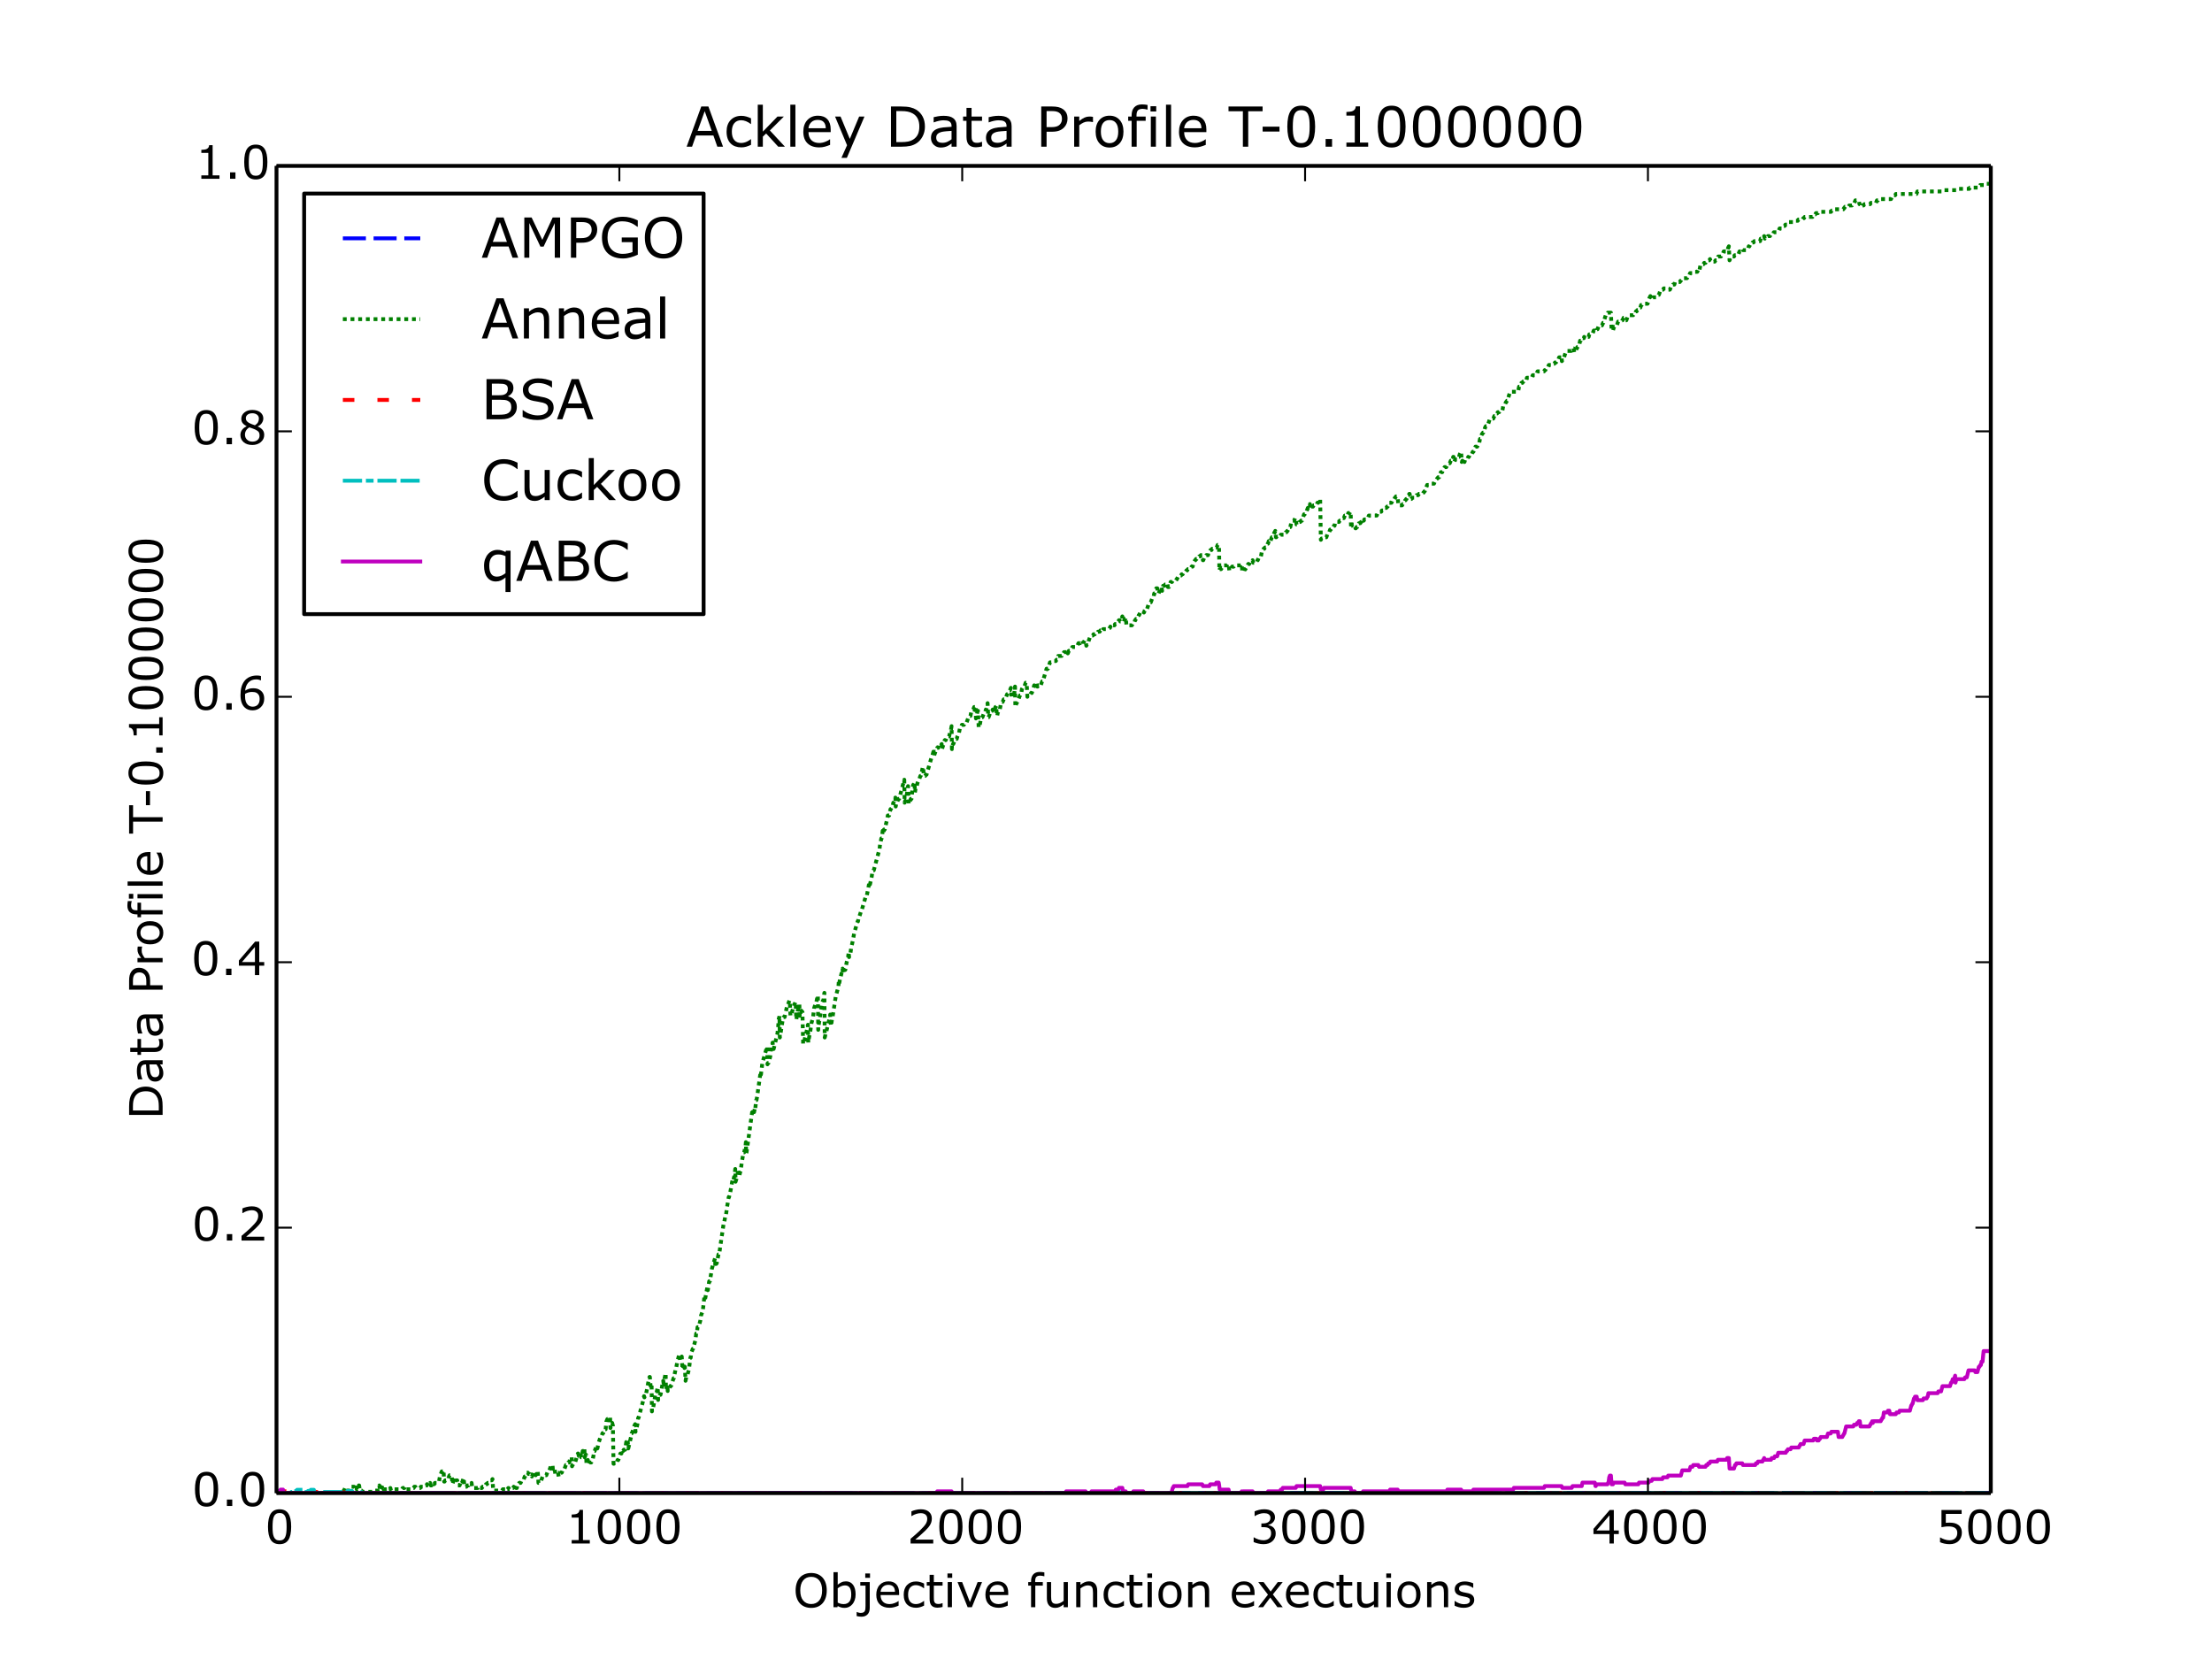 <?xml version="1.0" encoding="utf-8" standalone="no"?>
<!DOCTYPE svg PUBLIC "-//W3C//DTD SVG 1.1//EN"
  "http://www.w3.org/Graphics/SVG/1.1/DTD/svg11.dtd">
<!-- Created with matplotlib (http://matplotlib.org/) -->
<svg height="432pt" version="1.1" viewBox="0 0 576 432" width="576pt" xmlns="http://www.w3.org/2000/svg" xmlns:xlink="http://www.w3.org/1999/xlink">
 <defs>
  <style type="text/css">
*{stroke-linecap:butt;stroke-linejoin:round;}
  </style>
 </defs>
 <g id="figure_1">
  <g id="patch_1">
   <path d="
M0 432
L576 432
L576 0
L0 0
z
" style="fill:#ffffff;"/>
  </g>
  <g id="axes_1">
   <g id="patch_2">
    <path d="
M72 388.8
L518.4 388.8
L518.4 43.2
L72 43.2
z
" style="fill:#ffffff;"/>
   </g>
   <g id="line2d_1">
    <path clip-path="url(#p7ff5b81e1d)" d="
M72 388.8
L518.311 388.8
L518.311 388.8" style="fill:none;stroke:#0000ff;stroke-dasharray:6,2;stroke-dashoffset:0.0;"/>
   </g>
   <g id="line2d_2">
    <path clip-path="url(#p7ff5b81e1d)" d="
M72 388.8
L72.268 388.8
L72.446 388.468
L72.893 388.468
L73.071 388.8
L88.606 388.8
L88.785 388.468
L89.32 388.468
L89.499 388.135
L89.588 388.135
L89.856 387.471
L90.035 388.135
L91.106 388.135
L91.463 387.138
L92.177 387.138
L92.356 387.471
L92.624 387.471
L92.802 386.806
L92.891 387.803
L93.159 387.138
L93.249 387.138
L93.427 386.806
L93.516 386.806
L93.695 388.135
L94.141 388.135
L94.32 388.468
L97.534 388.468
L97.713 388.135
L98.338 388.135
L98.516 387.138
L98.605 387.138
L98.784 386.806
L98.963 388.135
L99.141 388.135
L99.32 387.471
L99.588 386.806
L99.677 386.806
L99.855 387.803
L101.552 387.803
L101.641 387.471
L101.82 388.135
L102.355 388.135
L102.534 387.803
L104.676 387.803
L104.855 387.471
L105.301 387.471
L105.48 387.138
L105.659 387.803
L107.087 387.803
L107.266 387.471
L107.712 387.471
L107.891 387.138
L108.158 387.138
L108.337 387.471
L109.408 387.471
L109.587 387.138
L110.658 387.138
L110.837 386.806
L111.105 386.806
L111.194 386.474
L111.372 386.806
L111.73 386.806
L111.997 386.142
L112.176 386.806
L112.355 386.806
L112.533 386.474
L112.622 386.474
L112.801 386.142
L112.98 386.474
L113.069 386.474
L113.247 386.142
L113.872 386.142
L114.051 385.809
L114.319 385.809
L114.587 384.148
L114.676 384.148
L115.033 383.151
L115.301 383.151
L115.479 382.818
L115.658 385.809
L115.747 385.809
L115.926 385.477
L116.283 385.477
L116.461 385.145
L116.729 385.145
L116.908 384.48
L117.086 384.148
L117.622 384.148
L117.801 386.474
L118.158 385.477
L118.247 385.477
L118.426 386.142
L118.515 386.142
L118.783 385.477
L119.051 385.477
L119.229 386.806
L119.676 386.806
L120.122 385.477
L120.211 385.477
L120.39 385.809
L120.747 384.812
L120.925 387.138
L121.461 387.138
L121.64 386.806
L121.997 386.806
L122.175 386.474
L122.622 386.474
L122.8 386.142
L122.979 387.471
L124.407 387.471
L124.497 387.138
L124.675 387.471
L125.479 387.471
L125.657 387.138
L126.282 387.138
L126.55 386.474
L126.818 386.474
L126.996 386.142
L127.264 386.142
L127.532 385.477
L128.068 385.477
L128.246 385.145
L128.425 388.135
L130.746 388.135
L130.925 387.803
L131.55 387.803
L131.728 387.471
L131.907 387.803
L132.175 387.803
L132.353 387.471
L132.443 387.471
L132.621 387.803
L133.068 387.803
L133.246 387.471
L133.603 387.471
L133.782 387.138
L133.96 387.138
L134.228 386.474
L134.407 387.471
L134.585 387.471
L134.764 386.474
L135.032 386.474
L135.21 386.142
L135.567 386.142
L135.835 385.477
L136.282 385.477
L136.639 384.48
L136.728 384.48
L136.907 383.815
L137.085 383.483
L137.442 383.483
L137.621 383.815
L137.889 383.815
L138.067 384.148
L138.424 384.148
L138.514 384.48
L138.871 383.483
L139.049 383.815
L139.139 383.815
L139.317 383.483
L139.496 384.148
L139.674 383.815
L139.853 383.815
L140.031 383.151
L140.21 386.142
L140.388 386.142
L140.567 385.809
L140.835 385.809
L141.281 384.48
L141.728 384.48
L141.906 384.148
L142.263 384.148
L142.62 383.151
L142.978 383.151
L143.513 381.489
L143.87 381.489
L143.96 382.486
L144.138 382.154
L144.406 382.154
L144.585 383.815
L144.763 383.483
L145.299 383.483
L145.477 384.48
L145.656 384.48
L146.013 383.483
L146.281 383.483
L146.638 382.486
L146.995 382.486
L147.352 381.489
L147.531 381.489
L147.709 381.157
L147.799 381.157
L147.977 380.825
L148.245 380.825
L148.513 379.495
L148.87 379.495
L148.959 381.822
L149.049 381.489
L149.138 381.489
L149.316 381.157
L149.495 381.157
L149.674 380.825
L149.763 380.825
L150.477 378.498
L150.566 378.498
L150.745 379.163
L150.924 379.163
L151.102 378.498
L151.191 378.498
L151.37 379.495
L151.459 379.495
L151.727 377.834
L152.084 377.834
L152.173 377.169
L152.263 379.495
L152.352 379.163
L152.531 378.831
L152.62 378.831
L152.709 381.157
L152.798 380.825
L153.066 380.16
L153.245 381.489
L153.513 380.825
L153.959 380.825
L154.227 380.16
L154.316 380.16
L154.584 378.831
L154.763 377.834
L154.852 377.834
L155.209 376.837
L155.298 376.837
L155.388 376.505
L155.566 377.169
L155.834 375.84
L156.37 374.178
L156.548 374.178
L156.905 373.182
L157.084 373.182
L157.441 372.185
L157.709 372.185
L157.887 370.191
L158.155 369.526
L158.244 369.526
L158.423 368.862
L158.602 369.858
L158.691 369.858
L158.869 368.862
L158.959 371.852
L159.048 371.52
L159.405 370.523
L159.584 371.188
L159.762 381.157
L159.852 381.157
L160.03 380.825
L160.566 380.825
L160.834 380.16
L161.012 380.16
L161.548 378.498
L161.816 378.498
L161.994 377.502
L162.084 377.502
L162.262 377.834
L162.441 377.502
L162.798 377.502
L163.066 375.508
L163.155 375.508
L163.423 374.843
L163.601 377.169
L164.316 374.178
L164.494 373.182
L164.583 373.182
L165.208 371.188
L165.298 371.188
L165.387 370.855
L165.476 372.849
L165.565 372.517
L165.923 371.188
L166.19 369.194
L166.28 369.194
L167.53 364.542
L167.708 363.545
L167.797 363.877
L168.155 362.88
L168.244 362.88
L168.512 361.551
L168.69 360.554
L168.958 359.225
L169.137 358.56
L169.226 358.56
L169.404 360.886
L169.672 360.222
L169.762 367.532
L169.851 367.2
L169.94 367.2
L170.208 365.871
L170.654 363.212
L170.833 363.212
L171.279 361.218
L171.369 364.542
L171.458 364.209
L171.815 363.212
L171.994 363.212
L172.261 361.883
L172.529 360.222
L172.619 360.222
L172.708 359.557
L172.797 360.222
L173.065 358.892
L173.333 357.563
L173.422 361.883
L173.511 361.551
L173.779 360.554
L173.868 362.215
L174.047 361.551
L174.315 361.551
L174.583 360.886
L174.761 360.886
L175.386 358.892
L175.476 358.892
L175.654 357.895
L175.922 356.566
L176.011 356.566
L176.368 354.572
L176.904 352.578
L177.083 354.24
L177.35 353.575
L177.44 353.575
L177.529 353.243
L177.708 356.566
L177.797 356.566
L178.154 355.237
L178.243 356.234
L178.332 355.902
L178.511 359.557
L178.779 358.228
L178.957 357.895
L179.047 357.895
L179.404 356.566
L179.761 353.575
L179.85 353.575
L180.029 352.246
L180.386 351.249
L180.475 351.249
L181.1 348.923
L181.279 347.262
L181.457 347.262
L181.636 345.6
L181.904 345.6
L182.35 343.938
L182.529 342.609
L182.886 341.612
L182.975 341.612
L183.421 337.625
L183.6 338.289
L183.868 336.96
L184.225 334.966
L184.314 335.963
L184.671 333.637
L184.85 333.637
L185.386 330.314
L186.189 327.655
L186.278 329.982
L186.457 328.985
L186.636 328.985
L186.814 327.655
L186.903 327.655
L187.082 326.658
L187.26 326.658
L188.421 318.683
L188.51 318.683
L188.868 316.689
L188.957 316.689
L189.046 316.357
L189.314 314.363
L189.76 311.705
L189.85 311.705
L190.028 310.708
L190.117 310.708
L190.296 309.711
L190.653 307.717
L190.742 307.385
L190.832 307.717
L191.278 306.055
L191.457 304.394
L191.546 307.717
L191.635 307.385
L191.992 306.388
L192.171 305.058
L192.26 304.394
L192.439 306.388
L192.885 304.726
L193.153 302.732
L193.599 300.074
L193.778 300.074
L194.135 298.412
L194.224 297.415
L194.314 300.406
L194.403 300.074
L195.921 289.108
L196.01 289.108
L196.099 288.775
L196.188 290.437
L196.456 289.108
L196.546 288.775
L196.635 289.108
L196.903 286.449
L196.992 286.449
L197.171 285.452
L198.063 279.138
L198.153 279.803
L198.51 276.812
L199.76 272.492
L199.849 277.145
L199.938 276.812
L200.117 276.812
L200.563 275.151
L200.831 272.492
L200.92 272.492
L201.099 271.828
L201.188 271.495
L201.367 273.157
L201.456 273.157
L202.438 269.169
L202.617 267.508
L202.795 265.182
L202.884 265.182
L202.974 264.517
L203.063 270.166
L203.152 269.834
L203.867 265.182
L204.045 264.849
L204.313 264.849
L204.759 262.855
L205.027 261.526
L205.206 261.526
L205.563 260.529
L205.652 260.529
L205.831 264.517
L205.92 264.517
L206.545 262.523
L206.634 262.523
L206.813 261.526
L206.902 261.526
L207.17 260.862
L207.348 265.514
L207.795 262.855
L208.152 261.526
L208.241 264.517
L208.331 264.185
L208.688 263.188
L208.866 263.52
L208.956 263.52
L209.134 271.828
L209.313 271.828
L209.491 270.831
L210.205 267.84
L210.384 266.843
L210.473 271.495
L210.563 270.831
L210.92 268.837
L211.009 268.505
L211.277 266.511
L211.723 264.849
L211.991 262.523
L212.437 261.194
L212.527 261.194
L212.795 259.865
L212.973 259.2
L213.062 268.172
L213.152 267.175
L214.044 261.194
L214.312 260.529
L214.402 260.529
L214.669 258.535
L214.759 270.166
L214.848 269.834
L215.027 268.837
L215.116 268.837
L215.919 265.514
L216.187 264.185
L216.366 267.175
L216.455 266.843
L216.634 265.514
L216.723 265.182
L216.901 264.185
L217.616 259.532
L218.33 256.874
L218.419 255.545
L218.508 256.209
L218.687 255.212
L218.866 254.215
L218.955 254.215
L219.401 252.222
L219.491 253.551
L219.848 252.554
L220.116 252.554
L220.473 250.56
L220.83 249.231
L221.008 247.902
L221.098 249.231
L221.455 248.234
L221.633 246.905
L222.08 244.911
L222.437 242.917
L223.33 239.926
L223.419 239.926
L223.597 238.929
L223.687 238.929
L224.222 237.268
L224.312 237.268
L225.383 233.612
L225.651 233.612
L225.829 232.615
L226.097 231.286
L226.276 230.289
L226.365 229.625
L226.544 230.289
L226.99 228.295
L227.169 226.966
L227.258 226.966
L227.436 226.634
L227.526 226.634
L229.044 220.985
L229.222 219.323
L229.311 219.323
L229.49 218.326
L229.579 218.326
L229.668 217.994
L229.847 216.332
L229.936 216.332
L230.026 216.997
L230.204 216
L230.383 216
L230.918 213.674
L231.186 212.345
L231.543 212.345
L231.722 211.348
L231.9 210.683
L231.99 210.683
L232.258 210.018
L232.436 210.018
L232.615 209.022
L232.704 209.022
L233.15 207.692
L233.24 210.018
L233.508 208.689
L233.686 208.689
L233.954 208.025
L234.132 208.025
L235.472 203.04
L235.561 209.022
L235.65 208.689
L235.829 208.357
L235.918 208.357
L236.454 204.702
L236.632 209.354
L236.722 209.354
L237.168 208.025
L237.347 208.025
L237.614 205.366
L237.793 204.369
L237.882 204.369
L238.15 203.705
L238.239 206.363
L238.418 205.366
L238.596 205.366
L238.864 204.037
L239.221 203.04
L239.311 203.04
L239.668 202.043
L239.757 202.043
L239.936 201.046
L240.025 201.046
L240.293 199.717
L240.382 199.717
L240.561 202.043
L240.918 202.043
L241.096 201.711
L241.275 201.711
L242.614 197.058
L242.703 197.058
L243.06 195.729
L243.239 196.726
L243.596 195.729
L243.685 195.729
L244.043 194.732
L244.31 194.732
L244.489 193.735
L244.668 193.735
L244.846 194.068
L245.025 194.068
L245.203 193.735
L245.292 195.065
L246.007 192.738
L246.275 192.738
L246.632 191.742
L247.167 191.742
L247.346 190.745
L247.435 190.745
L247.614 190.08
L247.792 189.083
L247.882 195.065
L247.971 194.732
L248.149 193.735
L248.239 193.735
L248.507 193.071
L248.596 193.071
L248.864 192.406
L249.132 192.406
L249.31 191.742
L249.578 191.077
L249.667 191.077
L249.935 189.748
L250.114 189.748
L250.471 188.751
L251.006 188.751
L251.274 188.086
L251.721 188.086
L252.078 187.089
L252.256 187.089
L252.524 186.425
L252.703 186.425
L252.971 185.095
L253.149 184.763
L253.417 184.763
L253.685 184.098
L253.863 184.098
L254.042 183.766
L254.131 187.089
L254.22 186.757
L254.488 185.428
L254.667 185.095
L254.845 189.415
L255.024 189.415
L255.381 187.422
L255.47 187.422
L255.738 186.757
L255.828 186.757
L256.185 185.76
L256.274 185.76
L256.452 185.428
L256.542 185.428
L256.72 184.763
L256.81 184.763
L257.167 183.102
L257.345 186.757
L257.435 186.757
L257.792 185.76
L257.881 185.76
L258.06 185.428
L258.149 185.428
L258.327 185.095
L258.417 185.095
L258.506 184.763
L258.684 185.428
L258.774 185.428
L259.22 184.098
L259.309 184.098
L259.399 183.766
L259.577 186.425
L259.667 186.425
L259.845 185.428
L259.934 185.428
L260.113 185.095
L260.292 185.095
L260.649 183.102
L260.738 183.102
L260.916 182.769
L261.095 182.769
L261.363 182.105
L261.631 182.105
L261.899 181.44
L261.988 181.44
L262.256 180.775
L262.345 180.775
L262.524 180.443
L262.613 180.443
L262.881 179.778
L262.97 179.778
L263.238 179.114
L263.416 181.44
L263.595 181.44
L263.863 180.775
L264.041 180.775
L264.131 180.443
L264.309 178.782
L264.398 184.098
L264.488 183.766
L264.666 183.102
L264.756 183.102
L265.023 182.437
L265.113 182.437
L265.559 181.108
L265.648 181.108
L265.827 180.775
L265.916 180.775
L266.095 179.446
L266.273 179.114
L266.63 179.114
L267.077 177.785
L267.345 177.785
L267.523 181.44
L267.702 181.108
L267.88 181.108
L268.059 180.775
L268.327 180.775
L268.505 180.443
L268.684 180.443
L269.309 178.449
L269.487 178.449
L269.666 177.785
L269.934 177.785
L270.112 178.782
L270.202 178.782
L270.38 178.449
L271.005 178.449
L271.362 177.452
L271.541 177.452
L272.523 174.129
L272.88 174.129
L273.416 172.468
L273.773 172.468
L273.951 172.135
L274.933 172.135
L275.112 171.803
L275.38 171.803
L275.558 170.806
L276.451 170.806
L276.63 170.142
L276.898 170.142
L277.076 169.809
L277.701 169.809
L277.88 169.477
L277.969 169.477
L278.058 170.142
L278.326 169.477
L278.594 169.477
L278.862 168.812
L279.04 168.812
L279.219 168.48
L280.201 168.48
L280.38 168.148
L280.558 168.148
L280.826 167.483
L281.272 167.483
L281.54 166.818
L281.719 166.818
L281.897 167.151
L282.254 167.151
L282.433 166.818
L282.701 166.818
L282.879 168.148
L283.147 167.483
L283.326 167.483
L283.504 166.818
L283.861 165.822
L284.219 165.822
L284.397 165.489
L284.576 165.489
L284.754 165.157
L285.111 165.157
L285.29 164.825
L285.736 164.825
L285.915 164.492
L286.361 164.492
L286.54 164.16
L286.629 164.16
L286.718 164.492
L286.897 164.16
L287.076 164.16
L287.254 163.828
L288.772 163.828
L288.95 163.495
L289.04 163.495
L289.129 163.163
L289.308 163.495
L289.575 163.495
L289.843 162.831
L290.2 162.831
L290.379 162.498
L290.736 162.498
L291.004 161.834
L291.182 161.834
L291.361 161.502
L291.54 161.502
L291.718 161.834
L291.897 161.834
L292.254 160.505
L292.432 161.834
L292.611 161.834
L292.879 161.169
L293.057 161.169
L293.147 160.837
L293.325 162.831
L294.754 162.831
L295.021 162.166
L295.379 162.166
L295.557 161.502
L295.646 161.502
L295.825 161.169
L296.182 161.169
L296.539 160.172
L296.628 160.172
L296.896 159.508
L297.253 159.508
L297.432 159.175
L297.7 159.175
L297.878 159.508
L298.146 158.843
L298.593 158.843
L299.039 157.514
L299.128 157.514
L299.307 157.182
L299.396 157.182
L299.575 156.849
L299.664 156.849
L300.021 155.852
L300.11 155.852
L300.289 155.52
L300.378 155.52
L300.557 154.523
L300.646 154.523
L301.092 153.194
L301.36 153.194
L301.539 154.523
L301.717 154.523
L302.075 153.526
L302.164 153.526
L302.432 152.862
L302.61 153.858
L302.878 152.529
L303.235 152.529
L303.414 152.197
L303.771 152.197
L303.949 151.865
L304.128 152.862
L304.396 152.862
L304.842 151.532
L305.199 151.532
L305.378 151.2
L306.181 151.2
L306.36 150.868
L306.449 150.868
L306.717 150.203
L307.253 150.203
L307.431 149.871
L307.521 149.871
L307.699 149.538
L307.967 149.538
L308.146 149.206
L308.235 149.206
L308.413 148.874
L308.771 148.874
L308.949 148.542
L309.128 148.542
L309.306 148.209
L309.663 148.209
L309.842 147.877
L310.11 147.877
L310.288 147.545
L310.556 147.545
L310.735 146.88
L310.824 146.88
L311.003 146.215
L311.181 145.883
L311.27 145.883
L311.449 145.551
L311.628 145.551
L311.806 145.218
L312.074 145.218
L312.252 144.886
L312.52 144.886
L312.699 144.554
L313.056 144.554
L313.235 145.883
L313.324 145.883
L313.592 145.218
L313.681 145.218
L313.86 144.886
L313.949 144.886
L314.127 144.554
L314.574 144.554
L314.752 143.557
L315.02 143.557
L315.199 143.225
L315.467 143.225
L315.645 142.892
L316.092 142.892
L316.27 142.56
L316.806 142.56
L317.074 141.895
L317.341 141.895
L317.431 142.228
L317.52 148.542
L317.609 148.209
L317.966 148.209
L318.145 147.877
L318.324 147.877
L318.591 147.212
L319.484 147.212
L319.663 146.88
L319.931 146.88
L320.109 148.542
L320.288 148.542
L320.466 148.209
L320.645 148.209
L320.823 147.545
L321.27 147.545
L321.448 147.212
L323.055 147.212
L323.234 146.88
L323.323 146.88
L323.502 148.874
L323.948 148.874
L324.127 148.209
L324.305 148.209
L324.484 147.877
L324.662 147.877
L325.02 146.88
L325.287 146.88
L325.555 146.215
L326.002 146.215
L326.18 145.883
L326.359 146.548
L327.252 146.548
L327.43 145.883
L327.519 145.883
L327.787 145.218
L328.234 145.218
L328.412 144.554
L328.591 143.557
L328.769 143.557
L329.037 142.892
L329.216 142.892
L329.394 142.56
L329.751 142.56
L330.108 141.563
L330.198 141.563
L330.376 140.898
L330.555 140.898
L330.644 140.566
L330.823 140.898
L331.18 139.902
L331.269 139.902
L331.537 139.237
L331.626 139.237
L331.894 138.572
L331.983 138.572
L332.073 138.24
L332.251 139.902
L332.34 139.902
L332.519 139.569
L333.323 139.569
L333.501 139.237
L334.572 139.237
L334.84 138.572
L335.019 138.572
L335.197 138.24
L335.287 138.24
L335.555 137.575
L335.644 137.575
L335.822 137.243
L336.001 137.243
L336.269 135.914
L336.447 135.914
L336.626 135.582
L336.983 135.582
L337.251 134.917
L337.429 134.917
L337.608 136.578
L337.876 136.578
L338.054 136.246
L338.233 136.246
L338.412 135.914
L338.59 135.914
L338.769 135.582
L339.036 135.582
L339.572 133.92
L339.751 133.92
L340.019 133.255
L340.197 133.255
L340.554 132.258
L340.644 132.258
L340.822 131.926
L340.911 131.926
L341.09 131.262
L341.179 132.591
L341.447 131.926
L341.893 131.926
L342.072 131.594
L342.786 131.594
L343.054 130.929
L343.233 130.929
L343.411 130.265
L343.5 130.265
L343.679 129.932
L343.768 129.932
L343.947 140.566
L344.125 140.234
L344.84 140.234
L345.018 139.902
L345.375 139.902
L345.732 138.905
L346 138.905
L346.357 137.908
L346.536 137.908
L346.715 137.575
L347.072 137.575
L347.34 136.911
L347.518 136.911
L347.697 135.914
L348.679 135.914
L348.857 135.582
L349.125 135.582
L349.304 135.249
L349.393 135.249
L349.572 134.917
L349.929 134.917
L350.196 134.252
L350.911 134.252
L351.089 133.588
L351.446 133.588
L351.625 133.255
L351.714 133.255
L351.804 137.575
L351.893 136.911
L351.982 136.911
L352.161 136.578
L352.786 136.578
L352.964 137.575
L353.053 137.575
L353.232 137.243
L353.411 137.243
L353.589 136.578
L353.678 136.578
L353.857 136.246
L354.214 136.246
L354.393 135.914
L354.482 135.914
L354.66 135.249
L354.75 135.249
L354.928 135.582
L355.107 135.582
L355.285 135.249
L355.91 135.249
L356.089 134.917
L356.178 134.917
L356.446 134.252
L358.5 134.252
L358.767 133.588
L358.857 133.588
L359.035 133.255
L359.66 133.255
L359.839 132.923
L360.374 132.923
L360.642 132.258
L360.999 132.258
L361.178 131.926
L361.356 131.926
L361.714 130.929
L362.339 130.929
L362.606 130.265
L362.964 130.265
L363.231 129.6
L363.321 129.6
L363.499 129.268
L363.946 129.268
L364.124 131.594
L365.106 131.594
L365.285 131.262
L365.374 131.262
L365.553 130.929
L365.642 130.929
L365.91 130.265
L365.999 130.265
L366.178 129.932
L366.267 129.932
L366.624 128.935
L366.803 128.935
L366.981 128.603
L367.07 128.603
L367.249 129.932
L367.517 129.932
L367.695 129.6
L368.32 129.6
L368.499 129.268
L368.677 129.268
L368.856 128.935
L369.302 128.935
L369.481 128.603
L370.463 128.603
L370.642 128.271
L370.731 128.271
L370.909 127.938
L370.999 127.938
L371.177 127.274
L371.267 127.274
L371.624 126.277
L372.338 126.277
L372.516 125.945
L373.409 125.945
L373.677 125.28
L373.766 125.28
L373.945 124.948
L374.034 124.948
L374.213 124.615
L374.302 124.615
L374.481 124.283
L374.748 124.283
L374.927 123.618
L375.195 122.954
L375.552 122.954
L375.731 122.289
L375.909 121.957
L375.998 121.957
L376.177 121.625
L376.623 121.625
L376.891 120.96
L376.98 120.96
L377.159 120.628
L377.516 120.628
L377.784 119.963
L378.23 119.963
L378.409 118.966
L378.498 118.966
L378.677 120.295
L378.945 119.631
L379.391 119.631
L379.659 118.966
L379.927 118.966
L380.105 118.302
L380.284 117.969
L380.373 117.969
L380.462 117.637
L380.641 120.295
L380.82 119.963
L380.909 120.96
L381.087 120.295
L381.355 120.295
L381.534 119.631
L382.069 119.631
L382.337 118.966
L382.516 118.966
L382.694 118.302
L383.23 118.302
L383.498 117.637
L383.676 117.637
L383.855 116.972
L383.944 116.972
L384.212 116.308
L384.659 116.308
L385.016 115.311
L385.194 115.311
L385.373 114.314
L385.462 114.314
L385.908 112.985
L385.998 112.985
L386.176 112.652
L386.266 112.652
L386.444 111.988
L386.533 111.988
L386.712 111.323
L386.891 110.991
L387.337 110.991
L387.873 109.329
L387.962 109.329
L388.14 108.997
L388.855 108.997
L389.123 108.332
L389.39 108.332
L389.658 107.668
L389.837 107.668
L390.015 107.335
L390.372 107.335
L390.551 107.003
L391.176 107.003
L391.265 106.671
L391.444 105.674
L391.622 105.674
L391.801 105.342
L391.89 105.342
L392.158 104.677
L392.247 104.677
L392.426 104.345
L392.515 104.345
L393.229 102.018
L395.283 102.018
L395.372 101.686
L395.551 100.689
L395.64 100.689
L395.908 100.025
L395.997 100.025
L396.176 99.692
L396.444 99.692
L396.622 99.36
L396.711 99.36
L396.89 99.028
L397.426 99.028
L397.604 98.363
L398.854 98.363
L399.122 97.698
L400.015 97.698
L400.372 96.701
L402.068 96.701
L402.247 96.369
L402.425 96.369
L402.693 95.705
L403.05 95.705
L403.318 95.04
L404.122 95.04
L404.3 94.708
L404.747 94.708
L404.925 94.375
L405.193 94.375
L405.372 94.043
L405.639 94.043
L405.996 93.046
L406.532 93.046
L406.621 92.714
L406.711 94.043
L406.889 93.711
L407.068 93.711
L407.693 91.717
L407.961 91.717
L408.139 91.385
L409.121 91.385
L409.389 90.72
L409.746 90.72
L409.925 91.717
L410.282 91.717
L410.46 91.052
L410.728 90.388
L410.818 90.388
L410.996 90.055
L411.175 90.055
L411.264 89.723
L411.443 88.726
L411.621 88.726
L411.8 88.061
L412.425 88.061
L412.514 87.729
L412.692 88.061
L412.871 87.729
L413.675 87.729
L413.853 87.065
L414.032 87.065
L414.21 86.732
L414.746 86.732
L415.014 86.068
L415.282 86.068
L415.46 86.4
L415.639 86.4
L415.907 85.735
L415.996 85.735
L416.353 84.739
L417.156 84.739
L417.424 84.074
L417.514 84.074
L418.228 81.748
L418.496 81.748
L418.674 81.415
L419.478 81.415
L419.656 86.068
L420.013 86.068
L420.192 85.403
L420.371 85.071
L420.906 85.071
L421.353 83.742
L422.245 83.742
L422.424 83.409
L422.513 83.409
L422.781 82.745
L423.049 82.745
L423.228 83.409
L423.495 83.409
L423.852 82.412
L423.942 82.412
L424.12 82.08
L425.281 82.08
L425.46 81.748
L425.817 81.748
L425.995 81.083
L426.174 81.083
L426.352 80.751
L426.531 80.751
L426.709 80.418
L426.888 80.418
L427.067 80.086
L427.156 80.086
L427.334 79.421
L427.513 79.421
L427.692 79.089
L429.031 79.089
L429.566 77.428
L429.656 77.428
L429.745 77.095
L429.924 77.76
L430.281 77.76
L430.459 77.428
L431.352 77.428
L431.531 77.095
L431.709 77.095
L431.888 76.763
L431.977 76.763
L432.423 75.434
L433.048 75.434
L433.227 75.102
L433.941 75.102
L434.12 75.434
L434.834 75.434
L435.102 74.769
L435.191 74.769
L435.37 74.437
L435.459 74.437
L435.637 74.105
L435.995 74.105
L436.173 73.44
L437.423 73.44
L437.602 73.108
L437.691 73.108
L437.869 72.775
L438.137 72.775
L438.316 72.443
L439.298 72.443
L439.566 71.778
L439.834 71.778
L440.101 71.114
L440.905 71.114
L441.084 70.781
L441.976 70.781
L442.244 70.117
L442.423 70.449
L442.512 70.449
L442.78 69.12
L443.226 69.12
L443.405 68.788
L443.583 68.788
L443.762 68.455
L444.119 68.455
L444.298 68.123
L444.476 68.123
L444.655 67.791
L445.101 67.791
L445.28 67.459
L445.458 68.123
L446.53 68.123
L446.708 67.791
L447.065 67.791
L447.422 66.794
L448.137 66.794
L448.404 66.129
L448.583 66.129
L448.851 65.465
L449.833 65.465
L450.012 64.468
L450.101 64.468
L450.19 64.135
L450.369 67.791
L450.636 67.126
L450.904 67.126
L451.083 66.794
L451.529 66.794
L451.708 66.462
L452.601 66.462
L452.958 65.465
L453.315 65.465
L453.583 64.8
L453.672 64.8
L453.851 65.132
L454.922 65.132
L455.1 64.8
L455.19 64.8
L455.368 64.135
L455.547 64.135
L455.815 63.471
L456.172 63.471
L456.35 63.139
L456.618 63.139
L456.797 62.806
L458.315 62.806
L458.493 62.142
L459.118 62.142
L459.386 61.477
L459.564 62.142
L459.743 61.809
L460.189 61.809
L460.368 61.477
L460.904 61.477
L461.082 61.145
L461.618 61.145
L461.886 60.48
L462.868 60.48
L463.046 60.148
L463.136 60.148
L463.404 59.483
L464.028 59.483
L464.207 59.151
L464.296 59.151
L464.475 58.819
L464.743 58.819
L464.921 58.486
L465.546 58.486
L465.814 57.822
L467.243 57.822
L467.421 57.489
L468.135 57.489
L468.314 57.157
L469.385 57.157
L469.564 56.825
L469.742 56.825
L469.921 56.492
L471.974 56.492
L472.153 56.16
L472.421 56.16
L472.599 55.828
L472.689 55.828
L472.867 55.495
L473.403 55.495
L473.581 55.163
L476.796 55.163
L476.974 54.831
L477.688 54.831
L477.867 54.498
L480.01 54.498
L480.188 54.166
L480.277 54.166
L480.456 53.834
L481.349 53.834
L481.527 53.502
L482.242 53.502
L482.42 53.169
L482.599 53.169
L482.777 52.837
L482.867 52.837
L483.134 52.172
L484.027 52.172
L484.206 53.169
L484.295 53.169
L484.474 53.834
L484.831 53.834
L485.009 53.502
L485.277 53.502
L485.456 53.169
L486.973 53.169
L487.152 52.837
L488.491 52.837
L488.759 52.172
L489.027 52.172
L489.205 51.84
L492.42 51.84
L492.687 51.175
L492.777 51.175
L492.955 50.843
L493.491 50.843
L493.669 50.511
L499.026 50.511
L499.294 49.846
L505.812 49.846
L505.99 49.514
L509.918 49.514
L510.097 49.181
L512.775 49.181
L512.954 48.849
L515.186 48.849
L515.364 48.517
L515.454 48.517
L515.632 48.185
L516.972 48.185
L517.15 47.852
L518.311 47.852
L518.311 47.852" style="fill:none;stroke:#008000;stroke-dasharray:1,1;stroke-dashoffset:0.0;"/>
   </g>
   <g id="line2d_3">
    <path clip-path="url(#p7ff5b81e1d)" d="
M72 388.637
L72.268 388.637
L72.357 388.8
L72.536 388.637
L72.714 388.8
L73.696 388.8
L73.964 388.475
L74.232 388.475
L74.411 388.312
L74.678 388.312
L74.857 388.637
L75.482 388.637
L75.66 388.475
L75.839 388.8
L79.053 388.8
L79.232 388.637
L81.731 388.637
L81.91 388.475
L82.446 388.475
L82.624 388.637
L90.302 388.637
L90.481 388.8
L91.374 388.8
L91.552 388.637
L91.642 388.637
L91.82 388.8
L518.311 388.8
L518.311 388.8" style="fill:none;stroke:#ff0000;stroke-dasharray:3,6;stroke-dashoffset:0.0;"/>
   </g>
   <g id="line2d_4">
    <path clip-path="url(#p7ff5b81e1d)" d="
M72 388.8
L72.089 388.8
L72.179 388.8
L72.446 388.23
L72.893 388.23
L73.071 388.8
L75.66 388.8
L75.839 388.515
L76.821 388.515
L77 388.23
L77.178 388.23
L77.357 387.945
L79.053 387.945
L79.232 388.515
L80.035 388.515
L80.214 388.23
L80.749 388.23
L80.928 387.945
L81.731 387.945
L81.91 388.8
L83.339 388.8
L83.517 388.515
L90.302 388.515
L90.481 388.23
L91.642 388.23
L91.82 388.515
L92.802 388.515
L92.981 388.8
L94.052 388.8
L94.141 388.515
L94.32 388.8
L291.093 388.8
L291.272 388.515
L291.54 388.515
L291.718 388.8
L518.311 388.8
L518.311 388.8" style="fill:none;stroke:#00bfbf;stroke-dasharray:5,1,2,1,5,1;stroke-dashoffset:0.0;"/>
   </g>
   <g id="line2d_5">
    <path clip-path="url(#p7ff5b81e1d)" d="
M72 388.8
L72.357 388.8
L72.536 388.343
L72.893 388.343
L73.071 387.887
L73.696 387.887
L73.875 388.8
L243.864 388.8
L244.043 388.343
L247.792 388.343
L247.971 388.8
L277.433 388.8
L277.612 388.343
L282.701 388.343
L282.879 388.8
L284.04 388.8
L284.219 388.343
L290.379 388.343
L290.557 387.887
L291.182 387.887
L291.361 387.43
L292.254 387.43
L292.432 388.343
L293.147 388.343
L293.325 388.8
L294.932 388.8
L295.111 388.343
L297.7 388.343
L297.878 388.8
L305.021 388.8
L305.378 387.43
L305.467 387.43
L305.646 386.974
L309.217 386.974
L309.396 386.517
L313.056 386.517
L313.235 386.974
L314.931 386.974
L315.109 386.517
L316.538 386.517
L316.716 386.061
L317.341 386.061
L317.431 386.517
L317.609 387.887
L319.931 387.887
L320.109 388.8
L323.145 388.8
L323.323 388.343
L323.502 388.8
L323.68 388.343
L326.18 388.343
L326.359 388.8
L330.019 388.8
L330.198 388.343
L333.323 388.343
L333.501 387.887
L333.858 387.887
L334.037 387.43
L337.429 387.43
L337.608 386.974
L343.768 386.974
L343.947 387.887
L344.572 387.887
L344.75 387.43
L351.714 387.43
L351.893 388.343
L352.786 388.343
L352.964 388.8
L354.75 388.8
L354.928 388.343
L361.803 388.343
L361.981 387.887
L363.946 387.887
L364.124 388.343
L376.713 388.343
L376.891 387.887
L380.462 387.887
L380.641 388.343
L383.498 388.343
L383.676 387.887
L394.033 387.887
L394.212 387.43
L402.068 387.43
L402.247 386.974
L406.621 386.974
L406.8 387.43
L409.3 387.43
L409.478 386.974
L411.889 386.974
L412.068 386.061
L415.282 386.061
L415.46 386.974
L415.549 386.974
L415.728 386.517
L418.585 386.517
L418.764 386.061
L418.853 386.061
L419.031 384.691
L419.21 384.235
L419.478 384.235
L419.656 386.517
L420.013 386.517
L420.192 386.061
L423.049 386.061
L423.228 386.517
L426.62 386.517
L426.799 386.061
L429.299 386.061
L429.477 385.604
L430.102 385.604
L430.281 385.148
L432.87 385.148
L433.048 384.691
L434.209 384.691
L434.388 384.235
L437.691 384.235
L438.048 382.865
L439.923 382.865
L440.191 381.952
L440.726 381.952
L440.905 381.495
L442.244 381.495
L442.423 381.952
L444.119 381.952
L444.298 381.495
L444.655 381.495
L444.833 381.039
L445.19 381.039
L445.369 380.582
L447.155 380.582
L447.333 380.126
L449.565 380.126
L449.744 379.669
L450.19 379.669
L450.369 382.408
L451.529 382.408
L451.797 381.495
L451.976 381.495
L452.154 381.039
L453.672 381.039
L453.851 381.495
L457.065 381.495
L457.243 381.039
L457.6 381.039
L457.779 380.582
L458.94 380.582
L459.118 380.126
L459.207 380.126
L459.386 379.669
L459.564 380.126
L461.172 380.126
L461.35 379.669
L461.975 379.669
L462.154 379.213
L462.779 379.213
L463.046 378.3
L465.011 378.3
L465.189 377.843
L465.368 377.843
L465.546 377.387
L466.26 377.387
L466.439 376.93
L468.403 376.93
L468.582 376.473
L468.671 376.473
L468.85 376.017
L469.653 376.017
L469.921 375.104
L472.153 375.104
L472.332 374.647
L472.956 374.647
L473.135 375.104
L473.581 375.104
L473.76 374.647
L473.939 374.647
L474.117 374.191
L475.724 374.191
L475.992 373.278
L476.706 373.278
L476.885 372.821
L478.581 372.821
L478.76 374.191
L479.742 374.191
L479.92 373.734
L480.01 373.734
L480.188 373.278
L480.277 373.278
L480.724 371.452
L482.599 371.452
L482.777 370.995
L483.402 370.995
L483.581 370.538
L483.849 370.538
L484.027 370.082
L484.295 370.082
L484.474 371.452
L486.795 371.452
L486.973 370.995
L487.063 370.995
L487.241 370.538
L487.42 370.538
L487.509 370.082
L487.688 370.538
L487.866 370.082
L489.741 370.082
L489.92 369.625
L490.009 369.625
L490.188 369.169
L490.366 369.169
L490.545 367.799
L491.437 367.799
L491.616 367.343
L491.973 367.343
L492.152 368.256
L493.669 368.256
L493.848 367.799
L494.473 367.799
L494.652 367.343
L497.33 367.343
L497.687 365.973
L497.776 365.973
L497.955 365.517
L498.044 365.517
L498.401 364.147
L498.491 364.147
L498.669 363.69
L499.116 363.69
L499.294 364.603
L500.723 364.603
L500.901 364.147
L501.705 364.147
L501.883 363.69
L501.972 363.69
L502.151 362.777
L504.562 362.777
L504.74 362.321
L505.454 362.321
L505.812 360.951
L507.776 360.951
L508.044 360.038
L508.222 360.038
L508.49 359.125
L508.847 359.125
L509.115 358.212
L509.204 360.038
L509.472 359.125
L511.525 359.125
L511.704 358.668
L512.15 358.668
L512.597 356.842
L514.204 356.842
L514.382 357.299
L514.918 357.299
L515.275 355.929
L515.454 355.929
L515.632 355.473
L515.811 355.473
L515.989 354.56
L516.257 354.56
L516.525 351.82
L518.311 351.82
L518.311 351.82" style="fill:none;stroke:#bf00bf;stroke-linecap:square;"/>
   </g>
   <g id="matplotlib.axis_1">
    <g id="xtick_1">
     <g id="line2d_6">
      <defs>
       <path d="
M0 0
L0 -4" id="mc7db9fdffb" style="stroke:#000000;stroke-width:0.5;"/>
      </defs>
      <g>
       <use style="stroke:#000000;stroke-width:0.5;" x="72.0" xlink:href="#mc7db9fdffb" y="388.8"/>
      </g>
     </g>
     <g id="line2d_7">
      <defs>
       <path d="
M0 0
L0 4" id="m5a7d422ac3" style="stroke:#000000;stroke-width:0.5;"/>
      </defs>
      <g>
       <use style="stroke:#000000;stroke-width:0.5;" x="72.0" xlink:href="#m5a7d422ac3" y="43.2"/>
      </g>
     </g>
     <g id="text_1">
      <!-- 0 -->
      <defs>
       <path d="
M56.984 36.375
Q56.984 16.797 50.859 7.641
Q44.734 -1.516 31.844 -1.516
Q18.75 -1.516 12.719 7.766
Q6.688 17.047 6.688 36.281
Q6.688 55.672 12.781 64.922
Q18.891 74.172 31.844 74.172
Q44.922 74.172 50.953 64.766
Q56.984 55.375 56.984 36.375
M44.141 14.203
Q45.844 18.172 46.453 23.516
Q47.078 28.859 47.078 36.375
Q47.078 43.797 46.453 49.266
Q45.844 54.734 44.094 58.547
Q42.391 62.312 39.422 64.203
Q36.469 66.109 31.844 66.109
Q27.25 66.109 24.234 64.203
Q21.234 62.312 19.484 58.453
Q17.828 54.828 17.219 49.016
Q16.609 43.219 16.609 36.281
Q16.609 28.656 17.141 23.531
Q17.672 18.406 19.438 14.359
Q21.047 10.547 24 8.547
Q26.953 6.547 31.844 6.547
Q36.422 6.547 39.453 8.453
Q42.484 10.359 44.141 14.203" id="Verdana-30"/>
      </defs>
      <g transform="translate(68.982 401.918)scale(0.12 -0.12)">
       <use xlink:href="#Verdana-30"/>
      </g>
     </g>
    </g>
    <g id="xtick_2">
     <g id="line2d_8">
      <g>
       <use style="stroke:#000000;stroke-width:0.5;" x="161.28" xlink:href="#mc7db9fdffb" y="388.8"/>
      </g>
     </g>
     <g id="line2d_9">
      <g>
       <use style="stroke:#000000;stroke-width:0.5;" x="161.28" xlink:href="#m5a7d422ac3" y="43.2"/>
      </g>
     </g>
     <g id="text_2">
      <!-- 1000 -->
      <defs>
       <path d="
M52.938 0
L13.578 0
L13.578 7.422
L28.719 7.422
L28.719 56.156
L13.578 56.156
L13.578 62.797
Q16.656 62.797 20.172 63.297
Q23.688 63.812 25.484 64.797
Q27.734 66.016 29.031 67.891
Q30.328 69.781 30.516 72.953
L38.094 72.953
L38.094 7.422
L52.938 7.422
z
" id="Verdana-31"/>
      </defs>
      <g transform="translate(147.232 401.918)scale(0.12 -0.12)">
       <use xlink:href="#Verdana-31"/>
       <use x="63.574" xlink:href="#Verdana-30"/>
       <use x="127.148" xlink:href="#Verdana-30"/>
       <use x="190.723" xlink:href="#Verdana-30"/>
      </g>
     </g>
    </g>
    <g id="xtick_3">
     <g id="line2d_10">
      <g>
       <use style="stroke:#000000;stroke-width:0.5;" x="250.56" xlink:href="#mc7db9fdffb" y="388.8"/>
      </g>
     </g>
     <g id="line2d_11">
      <g>
       <use style="stroke:#000000;stroke-width:0.5;" x="250.56" xlink:href="#m5a7d422ac3" y="43.2"/>
      </g>
     </g>
     <g id="text_3">
      <!-- 2000 -->
      <defs>
       <path d="
M57.078 0
L7.859 0
L7.859 10.203
Q12.984 14.594 18.141 18.984
Q23.297 23.391 27.734 27.734
Q37.109 36.812 40.578 42.156
Q44.047 47.516 44.047 53.719
Q44.047 59.375 40.312 62.562
Q36.578 65.766 29.891 65.766
Q25.438 65.766 20.266 64.203
Q15.094 62.641 10.156 59.422
L9.672 59.422
L9.672 69.672
Q13.141 71.391 18.922 72.797
Q24.703 74.219 30.125 74.219
Q41.312 74.219 47.656 68.812
Q54 63.422 54 54.203
Q54 50.047 52.953 46.453
Q51.906 42.875 49.859 39.656
Q47.953 36.625 45.391 33.688
Q42.828 30.766 39.156 27.203
Q33.938 22.078 28.359 17.266
Q22.797 12.453 17.969 8.344
L57.078 8.344
z
" id="Verdana-32"/>
      </defs>
      <g transform="translate(236.168 401.918)scale(0.12 -0.12)">
       <use xlink:href="#Verdana-32"/>
       <use x="63.574" xlink:href="#Verdana-30"/>
       <use x="127.148" xlink:href="#Verdana-30"/>
       <use x="190.723" xlink:href="#Verdana-30"/>
      </g>
     </g>
    </g>
    <g id="xtick_4">
     <g id="line2d_12">
      <g>
       <use style="stroke:#000000;stroke-width:0.5;" x="339.84" xlink:href="#mc7db9fdffb" y="388.8"/>
      </g>
     </g>
     <g id="line2d_13">
      <g>
       <use style="stroke:#000000;stroke-width:0.5;" x="339.84" xlink:href="#m5a7d422ac3" y="43.2"/>
      </g>
     </g>
     <g id="text_4">
      <!-- 3000 -->
      <defs>
       <path d="
M50.688 35.016
Q53.031 32.906 54.547 29.734
Q56.062 26.562 56.062 21.531
Q56.062 16.547 54.25 12.391
Q52.438 8.25 49.172 5.172
Q45.516 1.766 40.547 0.125
Q35.594 -1.516 29.688 -1.516
Q23.641 -1.516 17.781 -0.062
Q11.922 1.375 8.156 3.078
L8.156 13.281
L8.891 13.281
Q13.031 10.547 18.641 8.734
Q24.266 6.938 29.5 6.938
Q32.562 6.938 36.031 7.953
Q39.5 8.984 41.656 10.984
Q43.891 13.141 44.984 15.719
Q46.094 18.312 46.094 22.266
Q46.094 26.172 44.844 28.734
Q43.609 31.297 41.406 32.766
Q39.203 34.281 36.078 34.844
Q32.953 35.406 29.344 35.406
L24.953 35.406
L24.953 43.5
L28.375 43.5
Q35.797 43.5 40.203 46.594
Q44.625 49.703 44.625 55.672
Q44.625 58.297 43.5 60.266
Q42.391 62.25 40.375 63.531
Q38.281 64.797 35.891 65.281
Q33.5 65.766 30.469 65.766
Q25.828 65.766 20.594 64.109
Q15.375 62.453 10.75 59.422
L10.25 59.422
L10.25 69.625
Q13.719 71.344 19.5 72.781
Q25.297 74.219 30.719 74.219
Q36.031 74.219 40.078 73.234
Q44.141 72.266 47.406 70.125
Q50.922 67.781 52.734 64.453
Q54.547 61.141 54.547 56.688
Q54.547 50.641 50.266 46.125
Q46 41.609 40.188 40.438
L40.188 39.75
Q42.531 39.359 45.547 38.109
Q48.578 36.859 50.688 35.016" id="Verdana-33"/>
      </defs>
      <g transform="translate(325.466 401.918)scale(0.12 -0.12)">
       <use xlink:href="#Verdana-33"/>
       <use x="63.574" xlink:href="#Verdana-30"/>
       <use x="127.148" xlink:href="#Verdana-30"/>
       <use x="190.723" xlink:href="#Verdana-30"/>
      </g>
     </g>
    </g>
    <g id="xtick_5">
     <g id="line2d_14">
      <g>
       <use style="stroke:#000000;stroke-width:0.5;" x="429.12" xlink:href="#mc7db9fdffb" y="388.8"/>
      </g>
     </g>
     <g id="line2d_15">
      <g>
       <use style="stroke:#000000;stroke-width:0.5;" x="429.12" xlink:href="#m5a7d422ac3" y="43.2"/>
      </g>
     </g>
     <g id="text_5">
      <!-- 4000 -->
      <defs>
       <path d="
M58.734 20.453
L47.953 20.453
L47.953 0
L38.578 0
L38.578 20.453
L3.766 20.453
L3.766 31.688
L38.969 72.703
L47.953 72.703
L47.953 28.266
L58.734 28.266
z

M38.578 28.266
L38.578 61.078
L10.406 28.266
z
" id="Verdana-34"/>
      </defs>
      <g transform="translate(414.483 401.918)scale(0.12 -0.12)">
       <use xlink:href="#Verdana-34"/>
       <use x="63.574" xlink:href="#Verdana-30"/>
       <use x="127.148" xlink:href="#Verdana-30"/>
       <use x="190.723" xlink:href="#Verdana-30"/>
      </g>
     </g>
    </g>
    <g id="xtick_6">
     <g id="line2d_16">
      <g>
       <use style="stroke:#000000;stroke-width:0.5;" x="518.4" xlink:href="#mc7db9fdffb" y="388.8"/>
      </g>
     </g>
     <g id="line2d_17">
      <g>
       <use style="stroke:#000000;stroke-width:0.5;" x="518.4" xlink:href="#m5a7d422ac3" y="43.2"/>
      </g>
     </g>
     <g id="text_6">
      <!-- 5000 -->
      <defs>
       <path d="
M56.5 23.094
Q56.5 18.016 54.641 13.375
Q52.781 8.734 49.562 5.562
Q46.047 2.156 41.188 0.312
Q36.328 -1.516 29.938 -1.516
Q23.969 -1.516 18.453 -0.266
Q12.938 0.984 9.125 2.734
L9.125 13.031
L9.812 13.031
Q13.812 10.5 19.188 8.719
Q24.562 6.938 29.734 6.938
Q33.203 6.938 36.453 7.906
Q39.703 8.891 42.234 11.328
Q44.391 13.422 45.484 16.344
Q46.578 19.281 46.578 23.141
Q46.578 26.906 45.281 29.484
Q44 32.078 41.703 33.641
Q39.156 35.5 35.516 36.25
Q31.891 37.016 27.391 37.016
Q23.094 37.016 19.109 36.422
Q15.141 35.844 12.25 35.25
L12.25 72.703
L56 72.703
L56 64.156
L21.688 64.156
L21.688 44.828
Q23.781 45.016 25.969 45.109
Q28.172 45.219 29.781 45.219
Q35.688 45.219 40.125 44.219
Q44.578 43.219 48.297 40.672
Q52.203 37.984 54.344 33.734
Q56.5 29.5 56.5 23.094" id="Verdana-35"/>
      </defs>
      <g transform="translate(504.084 401.918)scale(0.12 -0.12)">
       <use xlink:href="#Verdana-35"/>
       <use x="63.574" xlink:href="#Verdana-30"/>
       <use x="127.148" xlink:href="#Verdana-30"/>
       <use x="190.723" xlink:href="#Verdana-30"/>
      </g>
     </g>
    </g>
    <g id="text_7">
     <!-- Objective function exectuions -->
     <defs>
      <path d="
M63.969 64.359
Q68.406 59.469 70.766 52.391
Q73.141 45.312 73.141 36.328
Q73.141 27.344 70.719 20.234
Q68.312 13.141 63.969 8.406
Q59.469 3.469 53.344 0.969
Q47.219 -1.516 39.359 -1.516
Q31.688 -1.516 25.406 1.016
Q19.141 3.562 14.75 8.406
Q10.359 13.234 7.984 20.266
Q5.609 27.297 5.609 36.328
Q5.609 45.219 7.953 52.266
Q10.297 59.328 14.797 64.359
Q19.094 69.141 25.469 71.672
Q31.844 74.219 39.359 74.219
Q47.172 74.219 53.391 71.656
Q59.625 69.094 63.969 64.359
M63.094 36.328
Q63.094 50.484 56.734 58.172
Q50.391 65.875 39.406 65.875
Q28.328 65.875 22 58.172
Q15.672 50.484 15.672 36.328
Q15.672 22.016 22.109 14.422
Q28.562 6.844 39.406 6.844
Q50.25 6.844 56.672 14.422
Q63.094 22.016 63.094 36.328" id="Verdana-4f"/>
      <path d="
M38.375 67.094
L37.891 67.094
Q36.375 67.531 33.938 67.984
Q31.5 68.453 29.641 68.453
Q23.734 68.453 21.062 65.844
Q18.406 63.234 18.406 56.391
L18.406 54.547
L34.969 54.547
L34.969 46.828
L18.703 46.828
L18.703 0
L9.516 0
L9.516 46.828
L3.328 46.828
L3.328 54.547
L9.516 54.547
L9.516 56.344
Q9.516 66.062 14.344 71.266
Q19.188 76.469 28.328 76.469
Q31.391 76.469 33.859 76.172
Q36.328 75.875 38.375 75.484
z
" id="Verdana-66"/>
      <path d="
M56.25 0
L44.672 0
L29.203 20.953
L13.625 0
L2.938 0
L24.219 27.203
L3.125 54.547
L14.703 54.547
L30.078 33.938
L45.516 54.547
L56.25 54.547
L34.812 27.688
z
" id="Verdana-78"/>
      <path d="
M54.641 0
L45.453 0
L45.453 31.062
Q45.453 34.812 45.016 38.109
Q44.578 41.406 43.406 43.266
Q42.188 45.312 39.891 46.312
Q37.594 47.312 33.938 47.312
Q30.172 47.312 26.062 45.453
Q21.969 43.609 18.219 40.719
L18.219 0
L9.031 0
L9.031 54.547
L18.219 54.547
L18.219 48.484
Q22.516 52.047 27.094 54.047
Q31.688 56.062 36.531 56.062
Q45.359 56.062 50 50.734
Q54.641 45.406 54.641 35.406
z
" id="Verdana-6e"/>
      <path d="
M18.891 63.672
L8.547 63.672
L8.547 73.188
L18.891 73.188
z

M18.312 0
L9.125 0
L9.125 54.547
L18.312 54.547
z
" id="Verdana-69"/>
      <path d="
M56.203 54.547
L34.125 0
L24.906 0
L2.984 54.547
L12.938 54.547
L29.828 11.141
L46.578 54.547
z
" id="Verdana-76"/>
      <path d="
M37.359 0.484
Q34.766 -0.203 31.703 -0.641
Q28.656 -1.078 26.266 -1.078
Q17.922 -1.078 13.578 3.406
Q9.234 7.906 9.234 17.828
L9.234 46.828
L3.031 46.828
L3.031 54.547
L9.234 54.547
L9.234 70.219
L18.406 70.219
L18.406 54.547
L37.359 54.547
L37.359 46.828
L18.406 46.828
L18.406 21.969
Q18.406 17.672 18.594 15.25
Q18.797 12.844 19.969 10.75
Q21.047 8.797 22.922 7.891
Q24.812 6.984 28.656 6.984
Q30.906 6.984 33.344 7.641
Q35.797 8.297 36.859 8.734
L37.359 8.734
z
" id="Verdana-74"/>
      <path d="
M54.688 26.312
L14.5 26.312
Q14.5 21.297 16.016 17.547
Q17.531 13.812 20.172 11.422
Q22.703 9.078 26.188 7.906
Q29.688 6.734 33.891 6.734
Q39.453 6.734 45.094 8.953
Q50.734 11.188 53.125 13.328
L53.609 13.328
L53.609 3.328
Q48.969 1.375 44.141 0.047
Q39.312 -1.266 33.984 -1.266
Q20.406 -1.266 12.781 6.078
Q5.172 13.422 5.172 26.953
Q5.172 40.328 12.469 48.188
Q19.781 56.062 31.688 56.062
Q42.719 56.062 48.703 49.609
Q54.688 43.172 54.688 31.297
z

M45.75 33.344
Q45.703 40.578 42.109 44.531
Q38.531 48.484 31.203 48.484
Q23.828 48.484 19.453 44.141
Q15.094 39.797 14.5 33.344
z
" id="Verdana-65"/>
      <path d="
M26.031 63.672
L15.672 63.672
L15.672 73.188
L26.031 73.188
z

M25.438 -1.312
Q25.438 -10.891 20.547 -15.766
Q15.672 -20.656 7.469 -20.656
Q5.516 -20.656 2.312 -20.266
Q-0.875 -19.875 -3.031 -19.281
L-3.031 -10.547
L-2.547 -10.547
Q-1.172 -11.078 1.141 -11.766
Q3.469 -12.453 5.672 -12.453
Q9.188 -12.453 11.328 -11.469
Q13.484 -10.5 14.547 -8.547
Q15.625 -6.594 15.938 -3.828
Q16.266 -1.078 16.266 2.875
L16.266 46.828
L4.891 46.828
L4.891 54.547
L25.438 54.547
z
" id="Verdana-6a"/>
      <path d="
M55.516 27.25
Q55.516 13.922 48.672 6.203
Q41.844 -1.516 30.375 -1.516
Q18.797 -1.516 11.984 6.203
Q5.172 13.922 5.172 27.25
Q5.172 40.578 11.984 48.312
Q18.797 56.062 30.375 56.062
Q41.844 56.062 48.672 48.312
Q55.516 40.578 55.516 27.25
M46.047 27.25
Q46.047 37.844 41.891 42.984
Q37.75 48.141 30.375 48.141
Q22.906 48.141 18.781 42.984
Q14.656 37.844 14.656 27.25
Q14.656 17 18.797 11.688
Q22.953 6.391 30.375 6.391
Q37.703 6.391 41.875 11.641
Q46.047 16.891 46.047 27.25" id="Verdana-6f"/>
      <path d="
M49.359 3.422
Q44.781 1.219 40.656 0
Q36.531 -1.219 31.891 -1.219
Q25.984 -1.219 21.047 0.516
Q16.109 2.25 12.594 5.766
Q9.031 9.281 7.078 14.641
Q5.125 20.016 5.125 27.203
Q5.125 40.578 12.469 48.188
Q19.828 55.812 31.891 55.812
Q36.578 55.812 41.094 54.484
Q45.609 53.172 49.359 51.266
L49.359 41.062
L48.875 41.062
Q44.672 44.344 40.203 46.094
Q35.75 47.859 31.5 47.859
Q23.688 47.859 19.172 42.609
Q14.656 37.359 14.656 27.203
Q14.656 17.328 19.062 12.031
Q23.484 6.734 31.5 6.734
Q34.281 6.734 37.156 7.469
Q40.047 8.203 42.328 9.375
Q44.344 10.406 46.094 11.547
Q47.859 12.703 48.875 13.531
L49.359 13.531
z
" id="Verdana-63"/>
      <path d="
M48 15.719
Q48 8.25 41.812 3.469
Q35.641 -1.312 24.953 -1.312
Q18.891 -1.312 13.844 0.125
Q8.797 1.562 5.375 3.266
L5.375 13.578
L5.859 13.578
Q10.203 10.297 15.516 8.375
Q20.844 6.453 25.734 6.453
Q31.781 6.453 35.203 8.406
Q38.625 10.359 38.625 14.547
Q38.625 17.781 36.766 19.438
Q34.906 21.094 29.641 22.266
Q27.688 22.703 24.531 23.281
Q21.391 23.875 18.797 24.562
Q11.625 26.469 8.609 30.156
Q5.609 33.844 5.609 39.203
Q5.609 42.578 7 45.547
Q8.406 48.531 11.234 50.875
Q13.969 53.172 18.188 54.516
Q22.406 55.859 27.641 55.859
Q32.516 55.859 37.516 54.656
Q42.531 53.469 45.844 51.766
L45.844 41.938
L45.359 41.938
Q41.844 44.531 36.812 46.312
Q31.781 48.094 26.953 48.094
Q21.922 48.094 18.453 46.156
Q14.984 44.234 14.984 40.438
Q14.984 37.062 17.094 35.359
Q19.141 33.641 23.734 32.562
Q26.266 31.984 29.406 31.391
Q32.562 30.812 34.672 30.328
Q41.062 28.859 44.531 25.297
Q48 21.688 48 15.719" id="Verdana-73"/>
      <path id="Verdana-20"/>
      <path d="
M57.031 27.688
Q57.031 20.844 55.094 15.375
Q53.172 9.906 49.906 6.203
Q46.438 2.344 42.281 0.406
Q38.141 -1.516 33.156 -1.516
Q28.516 -1.516 25.047 -0.406
Q21.578 0.688 18.219 2.547
L17.625 0
L9.031 0
L9.031 75.984
L18.219 75.984
L18.219 48.828
Q22.078 52 26.422 54.031
Q30.766 56.062 36.188 56.062
Q45.844 56.062 51.438 48.641
Q57.031 41.219 57.031 27.688
M47.562 27.438
Q47.562 37.203 44.328 42.25
Q41.109 47.312 33.938 47.312
Q29.938 47.312 25.828 45.578
Q21.734 43.844 18.219 41.109
L18.219 9.859
Q22.125 8.109 24.922 7.422
Q27.734 6.734 31.297 6.734
Q38.922 6.734 43.234 11.734
Q47.562 16.75 47.562 27.438" id="Verdana-62"/>
      <path d="
M54.25 0
L45.062 0
L45.062 6.062
Q40.438 2.391 36.188 0.438
Q31.938 -1.516 26.812 -1.516
Q18.219 -1.516 13.422 3.734
Q8.641 8.984 8.641 19.141
L8.641 54.547
L17.828 54.547
L17.828 23.484
Q17.828 19.344 18.219 16.375
Q18.609 13.422 19.875 11.328
Q21.188 9.188 23.281 8.203
Q25.391 7.234 29.391 7.234
Q32.953 7.234 37.172 9.078
Q41.406 10.938 45.062 13.812
L45.062 54.547
L54.25 54.547
z
" id="Verdana-75"/>
     </defs>
     <g transform="translate(206.508 418.509)scale(0.12 -0.12)">
      <use xlink:href="#Verdana-4f"/>
      <use x="78.711" xlink:href="#Verdana-62"/>
      <use x="141.016" xlink:href="#Verdana-6a"/>
      <use x="175.439" xlink:href="#Verdana-65"/>
      <use x="235.01" xlink:href="#Verdana-63"/>
      <use x="287.109" xlink:href="#Verdana-74"/>
      <use x="326.514" xlink:href="#Verdana-69"/>
      <use x="353.955" xlink:href="#Verdana-76"/>
      <use x="412.26" xlink:href="#Verdana-65"/>
      <use x="471.83" xlink:href="#Verdana-20"/>
      <use x="506.986" xlink:href="#Verdana-66"/>
      <use x="542.143" xlink:href="#Verdana-75"/>
      <use x="605.424" xlink:href="#Verdana-6e"/>
      <use x="668.705" xlink:href="#Verdana-63"/>
      <use x="720.805" xlink:href="#Verdana-74"/>
      <use x="760.209" xlink:href="#Verdana-69"/>
      <use x="787.65" xlink:href="#Verdana-6f"/>
      <use x="848.344" xlink:href="#Verdana-6e"/>
      <use x="911.625" xlink:href="#Verdana-20"/>
      <use x="946.781" xlink:href="#Verdana-65"/>
      <use x="1006.352" xlink:href="#Verdana-78"/>
      <use x="1064.406" xlink:href="#Verdana-65"/>
      <use x="1123.977" xlink:href="#Verdana-63"/>
      <use x="1176.076" xlink:href="#Verdana-74"/>
      <use x="1215.48" xlink:href="#Verdana-75"/>
      <use x="1278.762" xlink:href="#Verdana-69"/>
      <use x="1306.203" xlink:href="#Verdana-6f"/>
      <use x="1366.896" xlink:href="#Verdana-6e"/>
      <use x="1430.178" xlink:href="#Verdana-73"/>
     </g>
    </g>
   </g>
   <g id="matplotlib.axis_2">
    <g id="ytick_1">
     <g id="line2d_18">
      <defs>
       <path d="
M0 0
L4 0" id="md7965d1ba0" style="stroke:#000000;stroke-width:0.5;"/>
      </defs>
      <g>
       <use style="stroke:#000000;stroke-width:0.5;" x="72.0" xlink:href="#md7965d1ba0" y="388.8"/>
      </g>
     </g>
     <g id="line2d_19">
      <defs>
       <path d="
M0 0
L-4 0" id="md9a1c1a7cd" style="stroke:#000000;stroke-width:0.5;"/>
      </defs>
      <g>
       <use style="stroke:#000000;stroke-width:0.5;" x="518.4" xlink:href="#md9a1c1a7cd" y="388.8"/>
      </g>
     </g>
     <g id="text_8">
      <!-- 0.0 -->
      <defs>
       <path d="
M24.031 0
L12.359 0
L12.359 13.922
L24.031 13.922
z
" id="Verdana-2e"/>
      </defs>
      <g transform="translate(49.97 392.152)scale(0.12 -0.12)">
       <use xlink:href="#Verdana-30"/>
       <use x="63.574" xlink:href="#Verdana-2e"/>
       <use x="99.951" xlink:href="#Verdana-30"/>
      </g>
     </g>
    </g>
    <g id="ytick_2">
     <g id="line2d_20">
      <g>
       <use style="stroke:#000000;stroke-width:0.5;" x="72.0" xlink:href="#md7965d1ba0" y="319.68"/>
      </g>
     </g>
     <g id="line2d_21">
      <g>
       <use style="stroke:#000000;stroke-width:0.5;" x="518.4" xlink:href="#md9a1c1a7cd" y="319.68"/>
      </g>
     </g>
     <g id="text_9">
      <!-- 0.2 -->
      <g transform="translate(49.959 323.032)scale(0.12 -0.12)">
       <use xlink:href="#Verdana-30"/>
       <use x="63.574" xlink:href="#Verdana-2e"/>
       <use x="99.951" xlink:href="#Verdana-32"/>
      </g>
     </g>
    </g>
    <g id="ytick_3">
     <g id="line2d_22">
      <g>
       <use style="stroke:#000000;stroke-width:0.5;" x="72.0" xlink:href="#md7965d1ba0" y="250.56"/>
      </g>
     </g>
     <g id="line2d_23">
      <g>
       <use style="stroke:#000000;stroke-width:0.5;" x="518.4" xlink:href="#md9a1c1a7cd" y="250.56"/>
      </g>
     </g>
     <g id="text_10">
      <!-- 0.4 -->
      <g transform="translate(49.76 253.912)scale(0.12 -0.12)">
       <use xlink:href="#Verdana-30"/>
       <use x="63.574" xlink:href="#Verdana-2e"/>
       <use x="99.951" xlink:href="#Verdana-34"/>
      </g>
     </g>
    </g>
    <g id="ytick_4">
     <g id="line2d_24">
      <g>
       <use style="stroke:#000000;stroke-width:0.5;" x="72.0" xlink:href="#md7965d1ba0" y="181.44"/>
      </g>
     </g>
     <g id="line2d_25">
      <g>
       <use style="stroke:#000000;stroke-width:0.5;" x="518.4" xlink:href="#md9a1c1a7cd" y="181.44"/>
      </g>
     </g>
     <g id="text_11">
      <!-- 0.6 -->
      <defs>
       <path d="
M58.156 23.578
Q58.156 12.5 50.859 5.484
Q43.562 -1.516 32.953 -1.516
Q27.594 -1.516 23.188 0.141
Q18.797 1.812 15.438 5.078
Q11.234 9.125 8.953 15.812
Q6.688 22.516 6.688 31.938
Q6.688 41.609 8.766 49.078
Q10.844 56.547 15.375 62.359
Q19.672 67.875 26.453 70.969
Q33.25 74.078 42.281 74.078
Q45.172 74.078 47.125 73.828
Q49.078 73.578 51.078 72.953
L51.078 63.625
L50.594 63.625
Q49.219 64.359 46.453 65.016
Q43.703 65.672 40.828 65.672
Q30.328 65.672 24.078 59.109
Q17.828 52.547 16.797 41.359
Q20.906 43.844 24.875 45.141
Q28.859 46.438 34.078 46.438
Q38.719 46.438 42.25 45.578
Q45.797 44.734 49.516 42.141
Q53.812 39.156 55.984 34.609
Q58.156 30.078 58.156 23.578
M48.25 23.188
Q48.25 27.734 46.906 30.703
Q45.562 33.688 42.484 35.891
Q40.234 37.453 37.5 37.938
Q34.766 38.422 31.781 38.422
Q27.641 38.422 24.078 37.438
Q20.516 36.469 16.75 34.422
Q16.656 33.344 16.594 32.344
Q16.547 31.344 16.547 29.828
Q16.547 22.125 18.141 17.656
Q19.734 13.188 22.516 10.594
Q24.75 8.453 27.359 7.453
Q29.984 6.453 33.062 6.453
Q40.141 6.453 44.188 10.766
Q48.25 15.094 48.25 23.188" id="Verdana-36"/>
      </defs>
      <g transform="translate(49.829 184.792)scale(0.12 -0.12)">
       <use xlink:href="#Verdana-30"/>
       <use x="63.574" xlink:href="#Verdana-2e"/>
       <use x="99.951" xlink:href="#Verdana-36"/>
      </g>
     </g>
    </g>
    <g id="ytick_5">
     <g id="line2d_26">
      <g>
       <use style="stroke:#000000;stroke-width:0.5;" x="72.0" xlink:href="#md7965d1ba0" y="112.32"/>
      </g>
     </g>
     <g id="line2d_27">
      <g>
       <use style="stroke:#000000;stroke-width:0.5;" x="518.4" xlink:href="#md9a1c1a7cd" y="112.32"/>
      </g>
     </g>
     <g id="text_12">
      <!-- 0.8 -->
      <defs>
       <path d="
M57.625 20.266
Q57.625 10.844 50.266 4.594
Q42.922 -1.656 31.781 -1.656
Q19.969 -1.656 12.953 4.438
Q5.953 10.547 5.953 20.062
Q5.953 26.125 9.469 31.031
Q12.984 35.938 19.391 38.812
L19.391 39.109
Q13.531 42.234 10.719 45.938
Q7.906 49.656 7.906 55.219
Q7.906 63.422 14.641 68.891
Q21.391 74.359 31.781 74.359
Q42.672 74.359 49.172 69.141
Q55.672 63.922 55.672 55.859
Q55.672 50.922 52.594 46.156
Q49.516 41.406 43.562 38.719
L43.562 38.422
Q50.391 35.5 54 31.203
Q57.625 26.906 57.625 20.266
M46.047 55.766
Q46.047 60.984 42.016 64.078
Q37.984 67.188 31.734 67.188
Q25.594 67.188 21.656 64.25
Q17.719 61.328 17.719 56.344
Q17.719 52.828 19.703 50.266
Q21.688 47.703 25.688 45.703
Q27.484 44.828 30.875 43.406
Q34.281 42 37.5 41.062
Q42.328 44.281 44.188 47.75
Q46.047 51.219 46.047 55.766
M47.562 19.344
Q47.562 23.828 45.578 26.531
Q43.609 29.25 37.844 31.984
Q35.547 33.062 32.812 33.984
Q30.078 34.906 25.531 36.578
Q21.141 34.188 18.484 30.078
Q15.828 25.984 15.828 20.797
Q15.828 14.203 20.359 9.906
Q24.906 5.609 31.891 5.609
Q39.016 5.609 43.281 9.266
Q47.562 12.938 47.562 19.344" id="Verdana-38"/>
      </defs>
      <g transform="translate(49.893 115.672)scale(0.12 -0.12)">
       <use xlink:href="#Verdana-30"/>
       <use x="63.574" xlink:href="#Verdana-2e"/>
       <use x="99.951" xlink:href="#Verdana-38"/>
      </g>
     </g>
    </g>
    <g id="ytick_6">
     <g id="line2d_28">
      <g>
       <use style="stroke:#000000;stroke-width:0.5;" x="72.0" xlink:href="#md7965d1ba0" y="43.2"/>
      </g>
     </g>
     <g id="line2d_29">
      <g>
       <use style="stroke:#000000;stroke-width:0.5;" x="518.4" xlink:href="#md9a1c1a7cd" y="43.2"/>
      </g>
     </g>
     <g id="text_13">
      <!-- 1.0 -->
      <g transform="translate(50.797 46.552)scale(0.12 -0.12)">
       <use xlink:href="#Verdana-31"/>
       <use x="63.574" xlink:href="#Verdana-2e"/>
       <use x="99.951" xlink:href="#Verdana-30"/>
      </g>
     </g>
    </g>
    <g id="text_14">
     <!-- Data Profile T-0.1000000 -->
     <defs>
      <path d="
M18.312 0
L9.125 0
L9.125 75.984
L18.312 75.984
z
" id="Verdana-6c"/>
      <path d="
M57.328 50.734
Q57.328 45.906 55.641 41.766
Q53.953 37.641 50.922 34.625
Q47.172 30.859 42.047 28.969
Q36.922 27.094 29.109 27.094
L19.438 27.094
L19.438 0
L9.766 0
L9.766 72.703
L29.5 72.703
Q36.031 72.703 40.578 71.609
Q45.125 70.516 48.641 68.172
Q52.781 65.375 55.047 61.219
Q57.328 57.078 57.328 50.734
M47.266 50.484
Q47.266 54.25 45.938 57.031
Q44.625 59.812 41.938 61.578
Q39.594 63.094 36.594 63.75
Q33.594 64.406 29 64.406
L19.438 64.406
L19.438 35.359
L27.594 35.359
Q33.453 35.359 37.109 36.406
Q40.766 37.453 43.062 39.75
Q45.359 42.094 46.312 44.672
Q47.266 47.266 47.266 50.484" id="Verdana-50"/>
      <path d="
M71.188 36.281
Q71.188 26.375 66.859 18.312
Q62.547 10.25 55.375 5.812
Q50.391 2.734 44.266 1.359
Q38.141 0 28.125 0
L9.766 0
L9.766 72.703
L27.938 72.703
Q38.578 72.703 44.844 71.156
Q51.125 69.625 55.469 66.938
Q62.891 62.312 67.031 54.594
Q71.188 46.875 71.188 36.281
M61.078 36.422
Q61.078 44.969 58.094 50.828
Q55.125 56.688 49.219 60.062
Q44.922 62.5 40.078 63.453
Q35.25 64.406 28.516 64.406
L19.438 64.406
L19.438 8.297
L28.516 8.297
Q35.5 8.297 40.703 9.328
Q45.906 10.359 50.25 13.141
Q55.672 16.609 58.375 22.266
Q61.078 27.938 61.078 36.422" id="Verdana-44"/>
      <path d="
M61.625 64.109
L35.641 64.109
L35.641 0
L25.984 0
L25.984 64.109
L0 64.109
L0 72.703
L61.625 72.703
z
" id="Verdana-54"/>
      <path d="
M37.938 27.391
L7.469 27.391
L7.469 36.234
L37.938 36.234
z
" id="Verdana-2d"/>
      <path d="
M51.422 0
L42.281 0
L42.281 5.812
Q41.062 4.984 38.984 3.484
Q36.922 2 34.969 1.125
Q32.672 0 29.688 -0.75
Q26.703 -1.516 22.703 -1.516
Q15.328 -1.516 10.203 3.359
Q5.078 8.25 5.078 15.828
Q5.078 22.016 7.734 25.844
Q10.406 29.688 15.328 31.891
Q20.312 34.078 27.297 34.859
Q34.281 35.641 42.281 36.031
L42.281 37.453
Q42.281 40.578 41.188 42.625
Q40.094 44.672 38.031 45.844
Q36.078 46.969 33.344 47.359
Q30.609 47.75 27.641 47.75
Q24.031 47.75 19.578 46.797
Q15.141 45.844 10.406 44.047
L9.906 44.047
L9.906 53.375
Q12.594 54.109 17.672 54.984
Q22.75 55.859 27.688 55.859
Q33.453 55.859 37.719 54.906
Q42 53.953 45.125 51.656
Q48.188 49.422 49.797 45.844
Q51.422 42.281 51.422 37.016
z

M42.281 13.422
L42.281 28.609
Q38.094 28.375 32.391 27.875
Q26.703 27.391 23.391 26.469
Q19.438 25.344 16.984 22.969
Q14.547 20.609 14.547 16.453
Q14.547 11.766 17.375 9.391
Q20.219 7.031 26.031 7.031
Q30.859 7.031 34.859 8.906
Q38.875 10.797 42.281 13.422" id="Verdana-61"/>
      <path d="
M43.062 44.531
L42.578 44.531
Q40.531 45.016 38.594 45.234
Q36.672 45.453 34.031 45.453
Q29.781 45.453 25.828 43.578
Q21.875 41.703 18.219 38.719
L18.219 0
L9.031 0
L9.031 54.547
L18.219 54.547
L18.219 46.484
Q23.688 50.875 27.859 52.703
Q32.031 54.547 36.375 54.547
Q38.766 54.547 39.844 54.422
Q40.922 54.297 43.062 53.953
z
" id="Verdana-72"/>
     </defs>
     <g transform="translate(42.345 291.493)rotate(-90.0)scale(0.12 -0.12)">
      <use xlink:href="#Verdana-44"/>
      <use x="77.051" xlink:href="#Verdana-61"/>
      <use x="137.109" xlink:href="#Verdana-74"/>
      <use x="176.514" xlink:href="#Verdana-61"/>
      <use x="236.572" xlink:href="#Verdana-20"/>
      <use x="271.729" xlink:href="#Verdana-50"/>
      <use x="332.031" xlink:href="#Verdana-72"/>
      <use x="374.707" xlink:href="#Verdana-6f"/>
      <use x="435.4" xlink:href="#Verdana-66"/>
      <use x="470.557" xlink:href="#Verdana-69"/>
      <use x="497.998" xlink:href="#Verdana-6c"/>
      <use x="525.439" xlink:href="#Verdana-65"/>
      <use x="585.01" xlink:href="#Verdana-20"/>
      <use x="620.166" xlink:href="#Verdana-54"/>
      <use x="674.412" xlink:href="#Verdana-2d"/>
      <use x="719.822" xlink:href="#Verdana-30"/>
      <use x="783.396" xlink:href="#Verdana-2e"/>
      <use x="819.773" xlink:href="#Verdana-31"/>
      <use x="883.348" xlink:href="#Verdana-30"/>
      <use x="946.922" xlink:href="#Verdana-30"/>
      <use x="1010.496" xlink:href="#Verdana-30"/>
      <use x="1074.07" xlink:href="#Verdana-30"/>
      <use x="1137.645" xlink:href="#Verdana-30"/>
      <use x="1201.219" xlink:href="#Verdana-30"/>
     </g>
    </g>
   </g>
   <g id="patch_3">
    <path d="
M72 43.2
L518.4 43.2" style="fill:none;stroke:#000000;"/>
   </g>
   <g id="patch_4">
    <path d="
M72 388.8
L72 43.2" style="fill:none;stroke:#000000;"/>
   </g>
   <g id="patch_5">
    <path d="
M72 388.8
L518.4 388.8" style="fill:none;stroke:#000000;"/>
   </g>
   <g id="patch_6">
    <path d="
M518.4 388.8
L518.4 43.2" style="fill:none;stroke:#000000;"/>
   </g>
   <g id="text_15">
    <!-- Ackley Data Profile T-0.1000000 -->
    <defs>
     <path d="
M67.094 0
L56.781 0
L49.656 20.266
L18.219 20.266
L11.078 0
L1.266 0
L27.734 72.703
L40.625 72.703
z

M46.688 28.562
L33.938 64.266
L21.141 28.562
z
" id="Verdana-41"/>
     <path d="
M58.547 0
L46.438 0
L24.562 23.875
L18.609 18.219
L18.609 0
L9.422 0
L9.422 75.984
L18.609 75.984
L18.609 27.25
L45.125 54.547
L56.688 54.547
L31.344 29.344
z
" id="Verdana-6b"/>
     <path d="
M56.203 54.547
L24.359 -20.125
L14.547 -20.125
L24.703 2.641
L2.984 54.547
L12.938 54.547
L29.688 14.109
L46.578 54.547
z
" id="Verdana-79"/>
    </defs>
    <g transform="translate(178.616 38.2)scale(0.144 -0.144)">
     <use xlink:href="#Verdana-41"/>
     <use x="68.359" xlink:href="#Verdana-63"/>
     <use x="120.459" xlink:href="#Verdana-6b"/>
     <use x="179.639" xlink:href="#Verdana-6c"/>
     <use x="207.08" xlink:href="#Verdana-65"/>
     <use x="266.65" xlink:href="#Verdana-79"/>
     <use x="325.83" xlink:href="#Verdana-20"/>
     <use x="360.986" xlink:href="#Verdana-44"/>
     <use x="438.037" xlink:href="#Verdana-61"/>
     <use x="498.096" xlink:href="#Verdana-74"/>
     <use x="537.5" xlink:href="#Verdana-61"/>
     <use x="597.559" xlink:href="#Verdana-20"/>
     <use x="632.715" xlink:href="#Verdana-50"/>
     <use x="693.018" xlink:href="#Verdana-72"/>
     <use x="735.693" xlink:href="#Verdana-6f"/>
     <use x="796.387" xlink:href="#Verdana-66"/>
     <use x="831.543" xlink:href="#Verdana-69"/>
     <use x="858.984" xlink:href="#Verdana-6c"/>
     <use x="886.426" xlink:href="#Verdana-65"/>
     <use x="945.996" xlink:href="#Verdana-20"/>
     <use x="981.152" xlink:href="#Verdana-54"/>
     <use x="1035.398" xlink:href="#Verdana-2d"/>
     <use x="1080.809" xlink:href="#Verdana-30"/>
     <use x="1144.383" xlink:href="#Verdana-2e"/>
     <use x="1180.76" xlink:href="#Verdana-31"/>
     <use x="1244.334" xlink:href="#Verdana-30"/>
     <use x="1307.908" xlink:href="#Verdana-30"/>
     <use x="1371.482" xlink:href="#Verdana-30"/>
     <use x="1435.057" xlink:href="#Verdana-30"/>
     <use x="1498.631" xlink:href="#Verdana-30"/>
     <use x="1562.205" xlink:href="#Verdana-30"/>
    </g>
   </g>
   <g id="legend_1">
    <g id="patch_7">
     <path d="
M79.2 159.919
L183.22 159.919
L183.22 50.4
L79.2 50.4
L79.2 159.919
z
" style="fill:#ffffff;stroke:#000000;"/>
    </g>
    <g id="line2d_30">
     <path d="
M89.28 62.062
L109.44 62.062" style="fill:none;stroke:#0000ff;stroke-dasharray:6,2;stroke-dashoffset:0.0;"/>
    </g>
    <g id="line2d_31"/>
    <g id="text_16">
     <!-- AMPGO -->
     <defs>
      <path d="
M74.516 0
L64.844 0
L64.844 62.641
L44.625 20.016
L38.875 20.016
L18.797 62.641
L18.797 0
L9.766 0
L9.766 72.703
L22.953 72.703
L42.328 32.234
L61.078 72.703
L74.516 72.703
z
" id="Verdana-4d"/>
      <path d="
M70.406 5.375
Q64.453 2.641 57.391 0.609
Q50.344 -1.422 43.75 -1.422
Q35.25 -1.422 28.172 0.922
Q21.094 3.266 16.109 7.953
Q11.078 12.703 8.344 19.797
Q5.609 26.906 5.609 36.422
Q5.609 53.859 15.797 63.938
Q25.984 74.031 43.75 74.031
Q49.953 74.031 56.422 72.531
Q62.891 71.047 70.359 67.484
L70.359 56
L69.484 56
Q67.969 57.172 65.078 59.078
Q62.203 60.984 59.422 62.25
Q56.062 63.766 51.781 64.766
Q47.516 65.766 42.094 65.766
Q29.891 65.766 22.781 57.922
Q15.672 50.094 15.672 36.719
Q15.672 22.609 23.094 14.766
Q30.516 6.938 43.312 6.938
Q48 6.938 52.656 7.859
Q57.328 8.797 60.844 10.25
L60.844 28.078
L41.359 28.078
L41.359 36.578
L70.406 36.578
z
" id="Verdana-47"/>
     </defs>
     <g transform="translate(125.28 67.102)scale(0.144 -0.144)">
      <use xlink:href="#Verdana-41"/>
      <use x="68.359" xlink:href="#Verdana-4d"/>
      <use x="152.637" xlink:href="#Verdana-50"/>
      <use x="212.939" xlink:href="#Verdana-47"/>
      <use x="290.479" xlink:href="#Verdana-4f"/>
     </g>
    </g>
    <g id="line2d_32">
     <path d="
M89.28 83.102
L109.44 83.102" style="fill:none;stroke:#008000;stroke-dasharray:1,1;stroke-dashoffset:0.0;"/>
    </g>
    <g id="line2d_33"/>
    <g id="text_17">
     <!-- Anneal -->
     <g transform="translate(125.28 88.141)scale(0.144 -0.144)">
      <use xlink:href="#Verdana-41"/>
      <use x="68.359" xlink:href="#Verdana-6e"/>
      <use x="131.641" xlink:href="#Verdana-6e"/>
      <use x="194.922" xlink:href="#Verdana-65"/>
      <use x="254.492" xlink:href="#Verdana-61"/>
      <use x="314.551" xlink:href="#Verdana-6c"/>
     </g>
    </g>
    <g id="line2d_34">
     <path d="
M89.28 104.141
L109.44 104.141" style="fill:none;stroke:#ff0000;stroke-dasharray:3,6;stroke-dashoffset:0.0;"/>
    </g>
    <g id="line2d_35"/>
    <g id="text_18">
     <!-- BSA -->
     <defs>
      <path d="
M64.594 22.359
Q64.594 16.938 62.547 12.781
Q60.5 8.641 57.031 5.953
Q52.938 2.734 48.016 1.359
Q43.109 0 35.547 0
L9.766 0
L9.766 72.703
L31.297 72.703
Q39.266 72.703 43.219 72.109
Q47.172 71.531 50.781 69.672
Q54.781 67.578 56.594 64.281
Q58.406 60.984 58.406 56.391
Q58.406 51.219 55.766 47.578
Q53.125 43.953 48.734 41.75
L48.734 41.359
Q56.109 39.844 60.344 34.891
Q64.594 29.938 64.594 22.359
M48.344 55.125
Q48.344 57.766 47.453 59.562
Q46.578 61.375 44.625 62.5
Q42.328 63.812 39.062 64.125
Q35.797 64.453 30.953 64.453
L19.438 64.453
L19.438 43.453
L31.938 43.453
Q36.469 43.453 39.156 43.922
Q41.844 44.391 44.141 45.844
Q46.438 47.312 47.391 49.625
Q48.344 51.953 48.344 55.125
M54.547 21.969
Q54.547 26.375 53.219 28.953
Q51.906 31.547 48.438 33.344
Q46.094 34.578 42.75 34.938
Q39.406 35.297 34.625 35.297
L19.438 35.297
L19.438 8.25
L32.234 8.25
Q38.578 8.25 42.625 8.906
Q46.688 9.578 49.266 11.328
Q52 13.234 53.266 15.672
Q54.547 18.109 54.547 21.969" id="Verdana-42"/>
      <path d="
M62.594 20.75
Q62.594 16.5 60.609 12.344
Q58.641 8.203 55.078 5.328
Q51.172 2.203 45.969 0.438
Q40.766 -1.312 33.453 -1.312
Q25.594 -1.312 19.312 0.141
Q13.031 1.609 6.547 4.5
L6.547 16.609
L7.234 16.609
Q12.75 12.016 19.969 9.516
Q27.203 7.031 33.547 7.031
Q42.531 7.031 47.531 10.391
Q52.547 13.766 52.547 19.391
Q52.547 24.219 50.172 26.516
Q47.797 28.812 42.969 30.078
Q39.312 31.062 35.031 31.688
Q30.766 32.328 25.984 33.297
Q16.312 35.359 11.641 40.312
Q6.984 45.266 6.984 53.219
Q6.984 62.359 14.688 68.188
Q22.406 74.031 34.281 74.031
Q41.938 74.031 48.328 72.562
Q54.734 71.094 59.672 68.953
L59.672 57.516
L58.984 57.516
Q54.828 61.031 48.062 63.344
Q41.312 65.672 34.234 65.672
Q26.469 65.672 21.75 62.453
Q17.047 59.234 17.047 54.156
Q17.047 49.609 19.391 47.016
Q21.734 44.438 27.641 43.062
Q30.766 42.391 36.516 41.406
Q42.281 40.438 46.297 39.406
Q54.391 37.25 58.484 32.906
Q62.594 28.562 62.594 20.75" id="Verdana-53"/>
     </defs>
     <g transform="translate(125.28 109.181)scale(0.144 -0.144)">
      <use xlink:href="#Verdana-42"/>
      <use x="68.555" xlink:href="#Verdana-53"/>
      <use x="135.914" xlink:href="#Verdana-41"/>
     </g>
    </g>
    <g id="line2d_36">
     <path d="
M89.28 125.181
L109.44 125.181" style="fill:none;stroke:#00bfbf;stroke-dasharray:5,1,2,1,5,1;stroke-dashoffset:0.0;"/>
    </g>
    <g id="line2d_37"/>
    <g id="text_19">
     <!-- Cuckoo -->
     <defs>
      <path d="
M65.922 5.281
Q63.234 4.109 61.062 3.078
Q58.891 2.047 55.375 0.922
Q52.391 0 48.891 -0.656
Q45.406 -1.312 41.219 -1.312
Q33.297 -1.312 26.828 0.906
Q20.359 3.125 15.578 7.859
Q10.891 12.5 8.25 19.656
Q5.609 26.812 5.609 36.281
Q5.609 45.266 8.141 52.344
Q10.688 59.422 15.484 64.312
Q20.125 69.047 26.688 71.531
Q33.25 74.031 41.266 74.031
Q47.125 74.031 52.953 72.609
Q58.797 71.188 65.922 67.625
L65.922 56.156
L65.188 56.156
Q59.188 61.188 53.266 63.469
Q47.359 65.766 40.625 65.766
Q35.109 65.766 30.688 63.984
Q26.266 62.203 22.797 58.453
Q19.438 54.781 17.547 49.188
Q15.672 43.609 15.672 36.281
Q15.672 28.609 17.75 23.094
Q19.828 17.578 23.094 14.109
Q26.516 10.5 31.078 8.766
Q35.641 7.031 40.719 7.031
Q47.703 7.031 53.797 9.422
Q59.906 11.812 65.234 16.609
L65.922 16.609
z
" id="Verdana-43"/>
     </defs>
     <g transform="translate(125.28 130.221)scale(0.144 -0.144)">
      <use xlink:href="#Verdana-43"/>
      <use x="69.824" xlink:href="#Verdana-75"/>
      <use x="133.105" xlink:href="#Verdana-63"/>
      <use x="185.205" xlink:href="#Verdana-6b"/>
      <use x="243.385" xlink:href="#Verdana-6f"/>
      <use x="304.078" xlink:href="#Verdana-6f"/>
     </g>
    </g>
    <g id="line2d_38">
     <path d="
M89.28 146.221
L109.44 146.221" style="fill:none;stroke:#bf00bf;stroke-linecap:square;"/>
    </g>
    <g id="line2d_39"/>
    <g id="text_20">
     <!-- qABC -->
     <defs>
      <path d="
M53.266 -20.125
L44.094 -20.125
L44.094 6.156
Q39.844 2.484 35.641 0.703
Q31.453 -1.078 26.562 -1.078
Q16.844 -1.078 11.062 6.422
Q5.281 13.922 5.281 27.094
Q5.281 34.125 7.297 39.516
Q9.328 44.922 12.641 48.578
Q15.875 52.156 20.219 54.109
Q24.562 56.062 29.391 56.062
Q33.797 56.062 37.188 55.078
Q40.578 54.109 44.094 52.203
L44.672 54.547
L53.266 54.547
z

M44.094 13.875
L44.094 44.734
Q40.281 46.438 37.344 47.109
Q34.422 47.797 31 47.797
Q23.047 47.797 18.891 42.406
Q14.75 37.016 14.75 27.547
Q14.75 17.969 18.094 12.812
Q21.438 7.672 28.609 7.672
Q32.625 7.672 36.625 9.406
Q40.625 11.141 44.094 13.875" id="Verdana-71"/>
     </defs>
     <g transform="translate(125.28 151.261)scale(0.144 -0.144)">
      <use xlink:href="#Verdana-71"/>
      <use x="62.305" xlink:href="#Verdana-41"/>
      <use x="130.664" xlink:href="#Verdana-42"/>
      <use x="199.219" xlink:href="#Verdana-43"/>
     </g>
    </g>
   </g>
  </g>
 </g>
 <defs>
  <clipPath id="p7ff5b81e1d">
   <rect height="345.6" width="446.4" x="72.0" y="43.2"/>
  </clipPath>
 </defs>
</svg>
